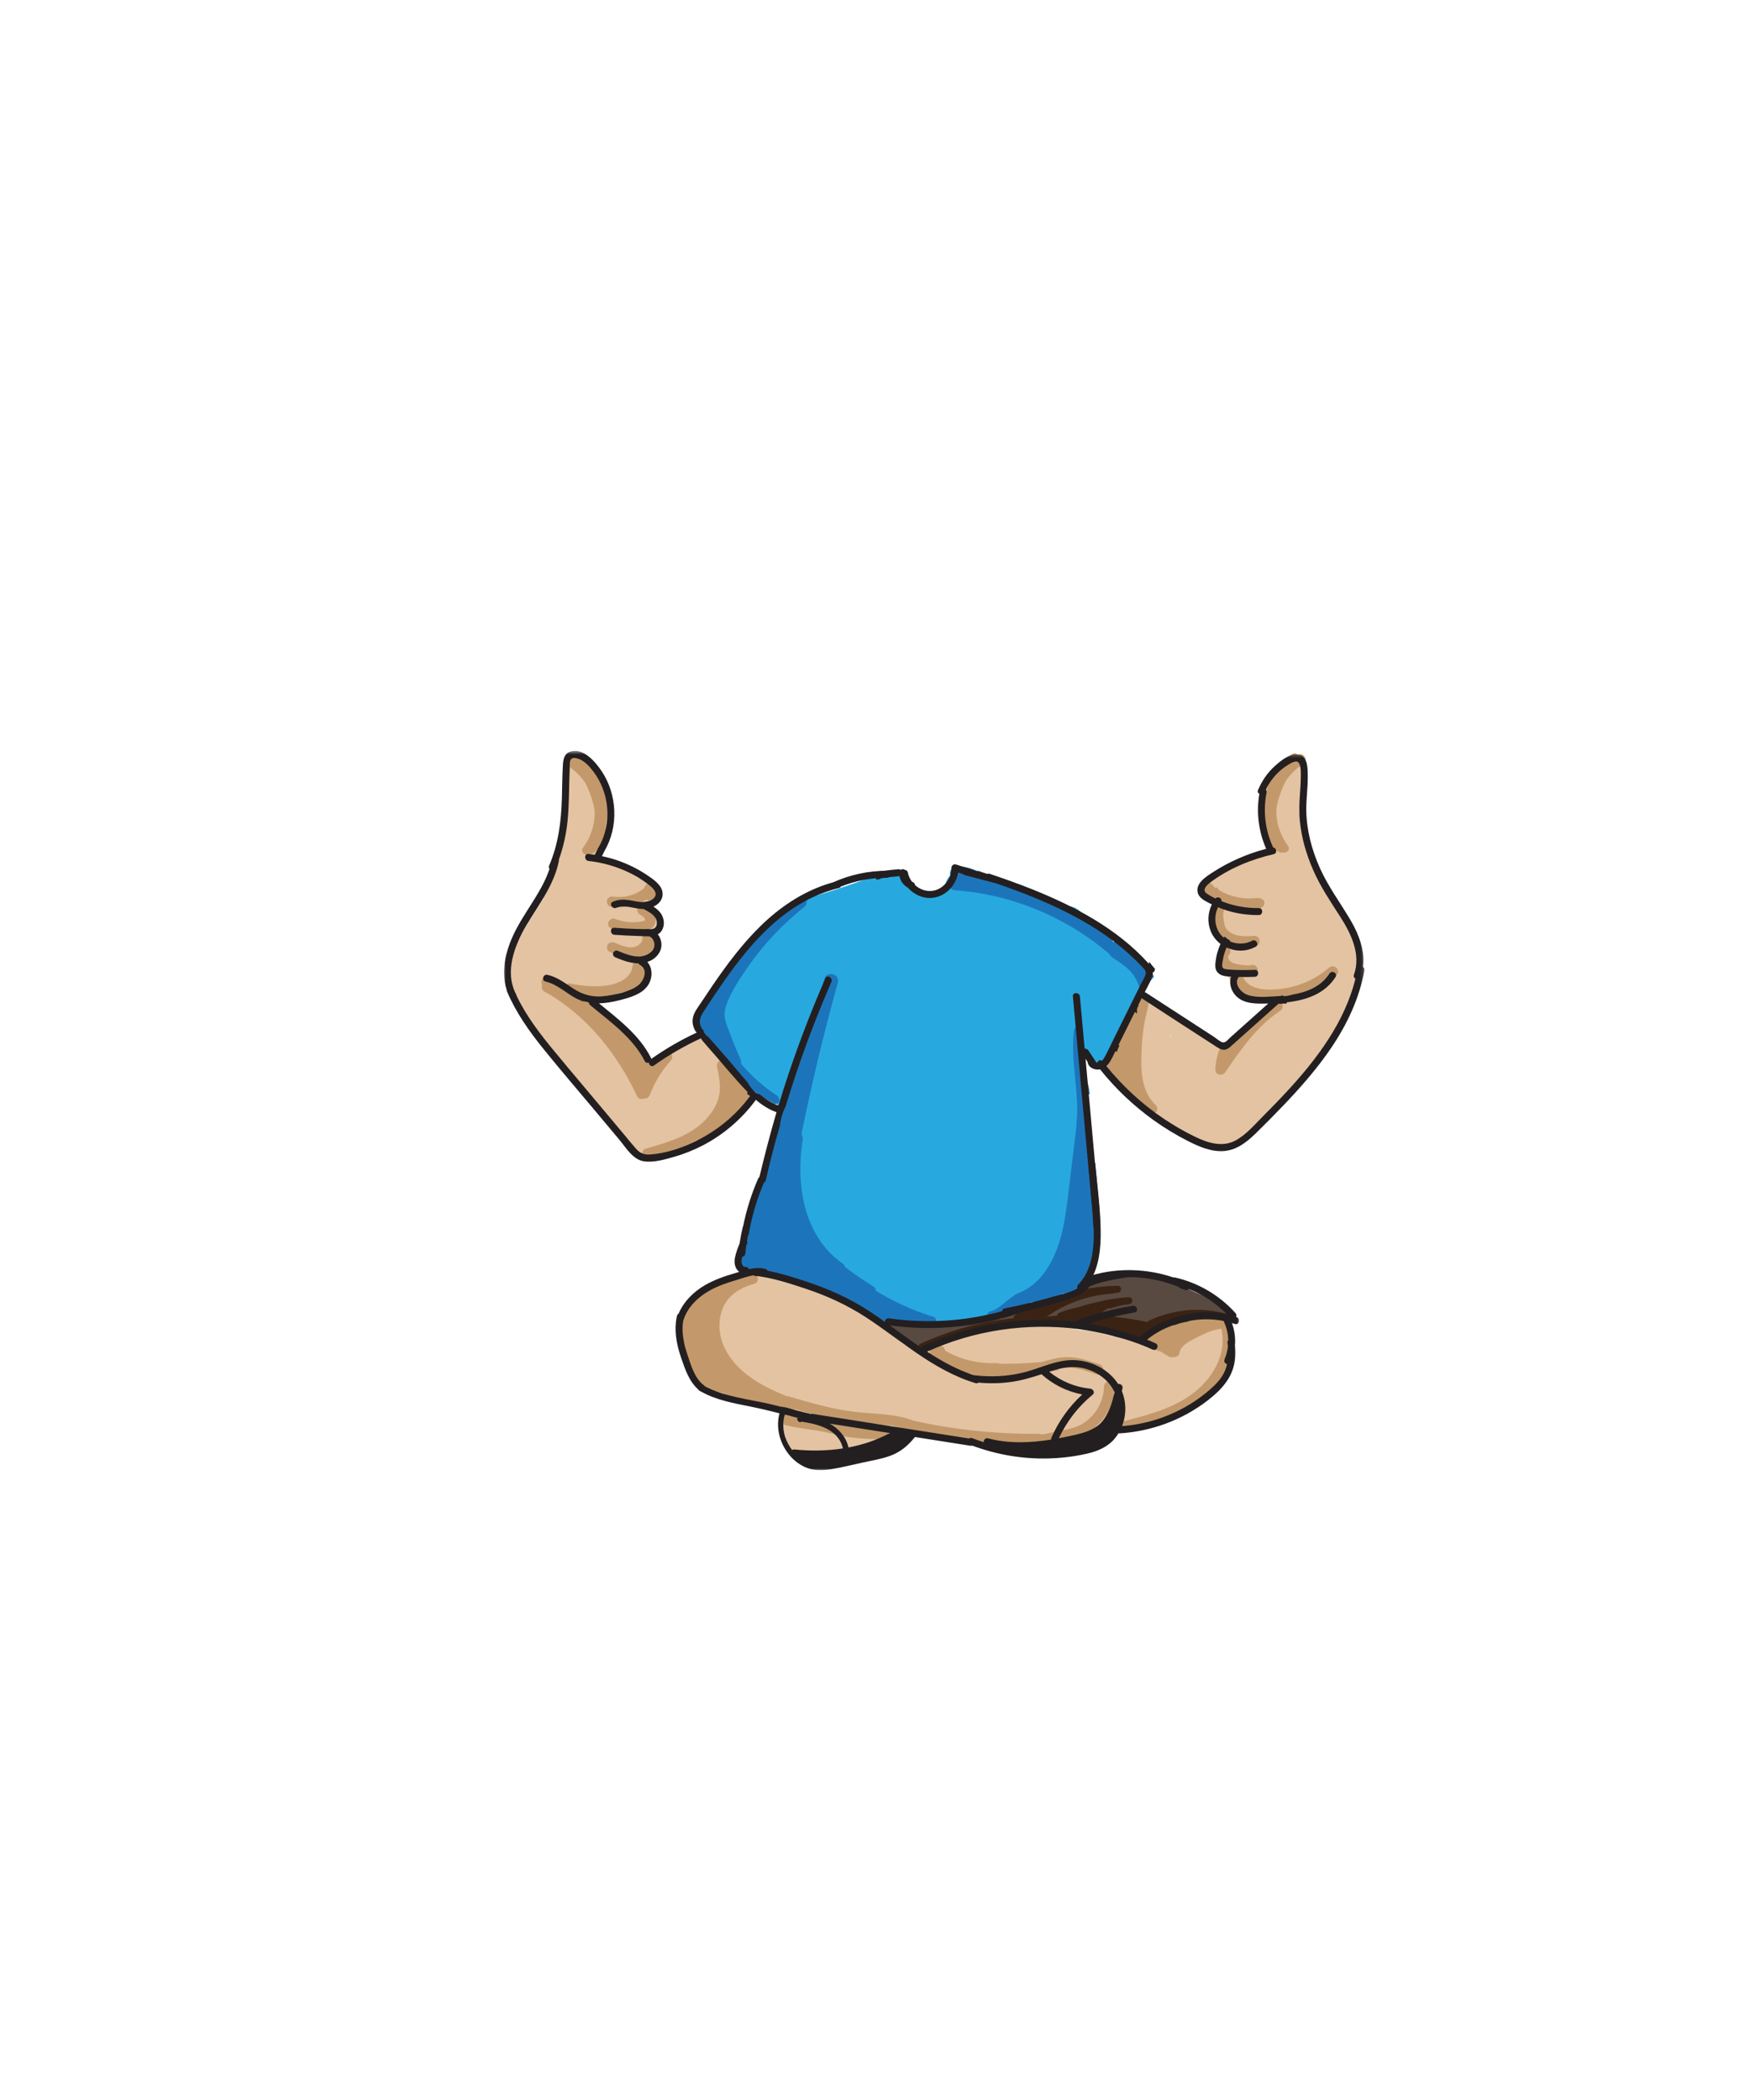 <?xml version="1.0" encoding="UTF-8"?>
<svg width="500px" height="600px" viewBox="0 0 500 600" version="1.1" xmlns="http://www.w3.org/2000/svg" xmlns:xlink="http://www.w3.org/1999/xlink">
    <title>sittingonthefloorthumbsup</title>
    <defs>
        <polygon id="path-1" points="0.913 0.447 115.849 0.447 115.849 137.013 0.913 137.013"></polygon>
        <polygon id="path-3" points="0 0.483 210.039 0.483 210.039 206 0 206"></polygon>
    </defs>
    <g id="sittingonthefloorthumbsup" stroke="none" stroke-width="1" fill="none" fill-rule="evenodd">
        <g id="body" transform="translate(144, 214)">
            <g id="fill" transform="translate(1.372, 1.261)">
                <path d="M180.524,66.404 C180.517,66.392 180.508,66.384 180.502,66.373 C179.169,63.957 177.8,61.568 176.342,59.224 C175.456,57.799 174.655,55.261 173.233,54.297 C172.592,53.861 172.215,53.299 172.033,52.701 C171.311,52.085 170.434,51.644 169.517,51.435 C167.379,49.481 165.334,47.427 163.374,45.292 C161.456,43.203 159.018,43.403 157.256,44.684 C154.313,42.094 150.822,40.111 146.83,38.885 C146.373,38.746 145.938,38.675 145.522,38.654 C144.753,38.225 143.985,37.795 143.215,37.365 C141.614,36.469 140.06,36.532 138.785,37.148 C136.51,35.75 134.067,34.574 131.43,33.635 C129.745,33.035 128.326,33.348 127.284,34.157 C125.409,35.004 124.502,36.978 124.564,38.918 C124.554,38.961 124.541,39.001 124.532,39.045 L124.517,39.048 L124.557,38.752 C124.54,38.855 124.513,38.953 124.491,39.053 C124.378,39.079 124.268,39.107 124.152,39.125 L124.397,39.092 C123.598,39.244 122.868,39.515 122.21,40.013 C121.919,39.967 121.627,39.92 121.336,39.873 C120.651,39.763 120.013,39.787 119.421,39.904 C118.5,39.583 117.493,39.584 116.551,39.844 C115.924,39.17 115.294,38.498 114.681,37.804 C114.318,37.393 113.94,37.052 113.552,36.769 C112.51,35.679 111.011,34.967 109.051,34.967 C108.779,34.967 108.524,34.994 108.269,35.021 C107.712,34.716 107.08,34.494 106.384,34.361 C98.232,37.273 90.106,40.307 81.639,42.175 C81.624,42.178 81.61,42.177 81.595,42.18 C81.38,42.291 81.168,42.406 80.955,42.521 C78.591,44.495 76.448,46.754 74.609,49.283 C74.13,49.548 73.671,49.861 73.248,50.233 C70.688,52.478 68.504,55.1 66.728,57.974 C65.371,58.691 64.284,59.908 63.548,61.476 C63.521,61.529 63.477,61.615 63.399,61.763 C63.25,62.049 63.109,62.338 62.952,62.619 C62.795,62.9 62.629,63.176 62.457,63.448 C62.424,63.5 62.324,63.654 62.221,63.814 C62.113,63.957 61.942,64.189 61.884,64.256 C61.672,64.498 61.455,64.734 61.23,64.965 C60.918,65.284 59.279,66.677 60.552,65.698 C59.45,66.547 58.545,67.364 57.967,68.537 C57.867,68.624 57.763,68.707 57.669,68.801 C57.001,69.47 56.524,70.222 56.221,71.015 C56.185,71.05 56.146,71.08 56.11,71.116 C53.844,73.383 53.349,78.109 56.11,80.308 C56.853,80.9 57.596,81.492 58.34,82.084 C58.607,82.985 59.095,83.877 59.863,84.711 C61.676,86.679 63.643,88.506 65.723,90.191 C66.042,92.201 67.184,94.054 69.153,94.949 C70.254,96.916 72.402,98.305 74.653,98.392 L77.592,101.162 C77.665,101.23 77.744,101.288 77.818,101.351 C77.762,102.142 77.696,102.93 77.632,103.719 C76.652,104.929 76.313,106.615 76.613,108.156 C76.268,109.414 75.96,110.68 75.683,111.952 C73.369,113.118 72.625,116.054 73.458,118.357 C72.532,120.026 71.888,121.862 71.527,123.839 C71.351,124.174 71.174,124.511 71.003,124.839 C69.941,126.853 69.923,129.396 70.984,131.365 C70.203,132.066 69.724,133.025 69.511,134.049 C68.399,134.829 67.773,136.074 67.584,137.394 C65.219,140.133 66.311,145.545 70.851,145.814 C71.465,147.458 72.892,148.753 75.126,148.83 C75.93,149.74 77.122,150.345 78.706,150.345 C78.888,150.345 79.057,150.324 79.23,150.307 C79.887,150.902 80.763,151.291 81.829,151.41 C82.593,152.112 83.642,152.56 84.966,152.588 C85.761,153.702 87.051,154.474 88.841,154.474 C89.543,154.474 90.158,154.344 90.706,154.133 C91.415,154.58 92.293,154.85 93.346,154.85 C93.808,154.85 94.228,154.787 94.623,154.691 C95.222,155.017 95.92,155.236 96.718,155.305 C100.782,155.66 104.85,155.944 108.92,156.196 C124.724,158.434 140.519,158.148 156.291,155.3 C157.115,155.152 157.776,154.852 158.305,154.457 C158.425,154.465 158.544,154.474 158.669,154.474 C161.062,154.474 162.552,153.086 163.166,151.347 C165.245,150.318 166.068,147.869 165.633,145.711 C168.825,138.018 167.014,127.657 165.643,119.1 C166.048,118.205 166.195,117.183 166.089,116.195 C166.212,114.812 165.847,113.379 164.973,112.319 C164.942,111.808 164.856,111.302 164.689,110.823 C164.696,107.935 164.857,105.047 165.147,102.171 C165.313,100.527 164.773,99.312 163.873,98.516 C163.857,96.056 163.934,93.601 164.16,91.158 C164.155,91.141 164.146,91.127 164.142,91.11 C163.999,90.394 163.848,89.679 163.579,88.999 C163.483,88.641 163.483,88.283 163.579,87.925 L163.675,87.697 C163.421,87.276 163.094,86.922 162.712,86.634 C162.69,86.076 162.669,85.515 162.646,84.957 C163.313,85.602 164.182,86.111 165.268,86.466 C165.443,86.445 165.618,86.441 165.793,86.48 C166.061,86.493 166.311,86.573 166.543,86.72 C166.778,86.847 166.966,87.02 167.109,87.24 C167.287,87.435 167.408,87.664 167.469,87.925 C167.519,88.05 167.547,88.179 167.589,88.304 C167.635,88.315 167.68,88.326 167.727,88.334 C167.949,88.375 168.179,88.404 168.429,88.404 C168.545,88.404 168.645,88.383 168.753,88.372 C169.17,88.021 169.615,87.692 170.12,87.416 C170.409,87.258 170.693,87.174 170.971,87.122 C171.216,86.67 171.457,86.215 171.702,85.76 C171.833,85.164 171.828,84.539 171.681,83.945 C173.814,81.011 175.434,77.498 177.198,74.399 C178.633,71.875 180.129,69.259 180.524,66.404" id="Fill-1" fill="#27A9E0"></path>
                <path d="M104.08,152.246 C101.325,150.558 98.66,148.729 96.1,146.759 C95.974,146.369 95.726,146.003 95.317,145.714 C84.222,137.875 81.954,123.1 83.954,110.537 C84.053,109.92 83.938,109.3 83.611,108.823 C86.557,94.264 90.024,79.811 94.014,65.501 C94.705,63.017 90.848,61.958 90.156,64.437 C88.932,68.83 87.782,73.242 86.664,77.662 C86.4,77.69 86.144,77.769 85.917,77.916 C85.783,78.02 85.647,78.124 85.513,78.228 C85.265,78.478 85.093,78.772 84.998,79.111 C84.865,79.986 84.732,80.86 84.6,81.735 C84.547,81.902 84.533,82.069 84.537,82.236 C84.403,82.419 84.29,82.62 84.236,82.86 C83.832,84.646 83.331,86.409 82.725,88.137 C82.427,88.985 82.105,89.825 81.759,90.654 C81.716,90.752 81.636,90.939 81.634,90.944 C81.529,91.183 81.422,91.423 81.313,91.66 C81.123,92.077 80.926,92.49 80.724,92.9 C80.584,93.186 80.511,93.503 80.494,93.82 C80.138,94.075 79.86,94.434 79.758,94.879 C79.21,97.272 78.663,99.665 78.115,102.058 C77.98,102.25 77.864,102.467 77.798,102.742 C76.699,107.297 75.6,111.852 74.501,116.407 C74.473,116.503 74.443,116.6 74.414,116.696 C73.862,118.193 73.393,119.719 73.038,121.284 C73.011,121.404 72.994,121.521 72.985,121.634 C72.566,122.915 72.147,124.196 71.728,125.478 C71.563,125.981 71.654,126.46 71.882,126.876 L67.817,137.528 C67.673,137.905 67.697,138.307 67.833,138.676 C66.411,138.833 65.383,140.526 66.603,141.996 C68.938,144.81 71.706,147.206 74.789,149.17 C75.339,149.519 75.875,149.557 76.337,149.398 C77.204,149.921 78.143,150.386 79.08,150.43 C80.265,151.04 81.474,151.61 82.721,152.114 C89.142,154.714 96.265,155.098 103.071,155.973 C105.154,156.24 105.624,153.192 104.08,152.246" id="Fill-3" fill="#1C75BB"></path>
                <path d="M167.639,126.938 C167.577,126.255 167.25,125.636 166.728,125.273 C166.759,122.278 166.632,119.301 166.432,116.429 C166.369,115.541 165.842,114.966 165.193,114.694 C165.549,111.766 165.906,108.839 166.261,105.912 C166.392,104.837 165.248,103.912 164.261,103.912 C163.072,103.912 162.393,104.834 162.261,105.912 C161.645,110.979 161.028,116.047 160.411,121.115 C159.833,125.863 159.379,130.653 158.403,135.34 C156.815,142.965 153.14,151.445 145.256,154.328 C142.859,155.205 143.895,159.072 146.32,158.185 C147.46,157.768 148.512,157.272 149.502,156.721 C149.925,157.062 150.508,157.213 151.204,157.007 C156.93,155.319 162.759,153.103 165.427,147.311 C166.75,144.44 167.274,141.342 167.598,138.22 C167.987,134.467 167.986,130.693 167.639,126.938" id="Fill-5" fill="#1C75BB"></path>
                <path d="M81.639,42.176 C81.625,42.179 81.613,42.176 81.598,42.18 C80.307,42.842 79.055,43.588 77.862,44.486 C77.632,44.658 77.405,44.771 77.18,44.859 C72.232,49.396 67.831,54.513 64.103,60.106 C63.562,60.918 63.017,61.754 62.478,62.601 C62.198,62.689 61.939,62.841 61.739,63.088 C59.793,65.488 58.053,68.033 56.56,70.729 C56.346,70.945 56.171,71.225 56.069,71.589 C56.053,71.647 56.043,71.706 56.027,71.764 C55.747,72.301 55.456,72.831 55.196,73.379 C55.134,73.51 55.086,73.648 55.048,73.787 C54.802,74.024 54.602,74.32 54.479,74.677 C53.707,76.907 54.684,79.354 56.513,80.686 C57.33,81.963 58.147,83.239 58.964,84.516 C59.258,84.975 59.664,85.252 60.1,85.379 C60.367,85.737 60.643,86.083 60.945,86.385 C61.006,86.447 61.081,86.487 61.149,86.537 C61.664,87.435 62.18,88.331 62.695,89.228 C63.233,90.164 64.504,90.488 65.431,89.946 C66.442,89.354 66.597,88.196 66.149,87.209 C65.092,84.884 64.119,82.524 63.233,80.129 C62.479,78.091 61.26,75.619 61.802,73.405 C61.847,73.221 61.861,73.048 61.861,72.881 C61.976,72.426 62.117,71.972 62.287,71.52 C63.676,67.821 66.038,64.311 68.27,61.073 C72.78,54.53 78.311,48.72 84.536,43.785 C85.231,43.235 85.251,42.161 84.85,41.405 C83.784,41.676 82.715,41.938 81.639,42.176" id="Fill-7" fill="#1C75BB"></path>
                <path d="M176.342,59.224 C175.455,57.798 174.655,55.261 173.234,54.296 C172.52,53.811 172.133,53.17 171.981,52.496 C163.659,45.832 154.003,40.841 143.743,37.931 C143.738,37.922 143.736,37.912 143.731,37.905 C143.429,37.437 143.044,37.199 142.535,36.986 C139.867,35.869 137.198,34.752 134.53,33.635 C134.316,33.545 134.039,33.538 133.768,33.578 C131.987,32.732 130.04,32.257 128.063,32.269 C127.017,32.275 126.014,33.185 126.063,34.269 C126.08,34.67 126.207,35.051 126.417,35.37 C125.056,36.235 125.432,38.964 127.536,39.112 C141.779,40.109 155.588,45.306 167.092,53.739 C170.333,56.116 173.355,58.786 176.165,61.657 C176.765,62.27 177.476,62.359 178.094,62.146 C177.52,61.166 176.943,60.19 176.342,59.224" id="Fill-9" fill="#1C75BB"></path>
                <path d="M175.757,55.276 C172.934,53.73 170.407,58.046 173.234,59.593 C175.356,60.755 176.827,62.63 177.89,64.74 C177.785,64.755 177.683,64.764 177.574,64.795 C176.473,65.097 175.45,66.44 175.769,67.64 C175.419,67.591 175.057,67.587 174.664,67.687 C173.623,67.955 172.84,68.785 172.532,69.797 C172.27,70.66 172.435,71.414 172.553,72.279 C172.942,75.121 172.717,78.016 171.957,80.793 C171.245,80.916 170.566,81.307 170.143,81.951 C169.633,82.724 169.223,83.566 168.921,84.445 C168.395,83.701 167.551,83.267 166.565,83.399 C165.426,83.552 164.289,84.613 164.397,85.855 L164.474,86.745 C164.486,86.738 164.494,86.727 164.506,86.72 C164.666,86.652 164.827,86.585 164.987,86.517 C165.256,86.433 165.524,86.421 165.792,86.48 C166.061,86.493 166.311,86.573 166.542,86.72 C166.778,86.847 166.966,87.02 167.109,87.24 C167.286,87.435 167.407,87.664 167.469,87.925 C167.563,88.162 167.628,88.406 167.697,88.649 C167.903,88.664 168.108,88.693 168.305,88.75 C168.832,88.243 169.434,87.791 170.119,87.416 C170.409,87.257 170.694,87.172 170.973,87.119 C171.471,86.196 171.978,85.277 172.455,84.34 C172.817,83.631 173.514,83.201 174.273,83.052 C175.134,81.24 176.008,79.435 176.845,77.609 C178.801,73.338 180.475,68.723 183.348,64.982 C181.929,61.03 179.824,57.504 175.757,55.276" id="Fill-11" fill="#27A9E0"></path>
                <path d="M165.737,95.744 C165.525,94.754 165.28,93.771 164.999,92.796 L165.043,93.303 C164.549,93.886 164.315,94.65 164.549,95.497 C164.731,96.162 165.271,96.768 165.93,97.098 C165.836,96.647 165.769,96.195 165.737,95.744" id="Fill-13" fill="#27A9E0"></path>
                <path d="M172.535,58.377 C174.498,59.654 176.515,60.942 178.033,62.76 C179.511,64.53 180.172,66.779 180.829,68.951 C181.812,67.109 182.936,65.361 184.321,63.806 C183.628,62.163 182.761,60.615 181.568,59.225 C179.762,57.117 177.365,55.562 175.058,54.06 C172.353,52.299 169.845,56.626 172.535,58.377" id="Fill-15" fill="#1C75BB"></path>
                <path d="M164.811,92.134 C164.694,92.036 164.587,91.928 164.503,91.797 C164.325,91.602 164.205,91.373 164.142,91.111 C163.999,90.395 163.848,89.68 163.579,88.999 C163.483,88.642 163.483,88.283 163.579,87.926 C163.647,87.766 163.714,87.606 163.782,87.445 C163.961,87.141 164.203,86.901 164.506,86.721 C164.666,86.653 164.828,86.585 164.988,86.518 C165.166,86.461 165.345,86.449 165.524,86.457 C165.461,86.261 165.4,86.065 165.34,85.869 C164.967,84.642 163.037,85.165 163.412,86.402 C163.428,86.456 163.448,86.512 163.464,86.567 C163.41,86.557 163.357,86.547 163.301,86.547 C163.172,84.033 163.18,81.518 163.508,78.998 C163.673,77.725 161.672,77.738 161.508,78.998 C160.339,87.979 163.17,96.905 162.172,105.891 C162.031,107.168 164.032,107.158 164.172,105.891 C164.624,101.832 164.292,97.785 163.902,93.739 C163.927,93.806 163.953,93.873 163.978,93.94 C164.05,94.127 164.164,94.26 164.29,94.367 C164.32,94.464 164.348,94.561 164.377,94.657 C164.388,94.691 164.411,94.709 164.423,94.74 C164.157,95.176 164.153,95.733 164.401,96.186 C164.429,96.238 164.474,96.276 164.508,96.322 C164.783,97.01 165.363,97.331 166.016,97.416 C165.881,96.86 165.777,96.302 165.737,95.744 C165.477,94.53 165.186,93.323 164.811,92.134" id="Fill-17" fill="#1C75BB"></path>
                <path d="M75.798,97.216 C71.972,94.578 68.543,91.403 65.618,87.789 C65.278,87.369 64.557,87.436 64.204,87.789 C64.163,87.83 64.148,87.878 64.116,87.921 C61.805,84.808 59.113,82.004 56.712,78.961 C56.377,78.537 55.648,78.612 55.298,78.961 C54.879,79.381 54.962,79.95 55.298,80.376 C55.91,81.152 56.546,81.908 57.188,82.66 C56.665,82.944 56.342,83.692 56.863,84.275 C59.527,87.257 62.54,89.904 65.797,92.221 C65.776,92.469 65.859,92.73 66.101,92.955 C67.597,94.354 69.11,95.744 70.797,96.913 C71.606,97.473 72.456,97.975 73.355,98.376 C73.814,98.581 74.28,98.759 74.752,98.93 C74.756,98.931 74.759,98.933 74.763,98.935 C74.924,99.046 75.08,99.165 75.243,99.275 C75.287,99.304 75.331,99.323 75.374,99.345 C75.506,99.764 75.815,100.094 76.307,100.094 C76.795,100.094 77.375,99.633 77.307,99.094 C77.184,98.121 76.59,97.587 75.798,97.216" id="Fill-19" fill="#1C75BB"></path>
                <path d="M144.932,155.914 C142.462,155.568 140.087,155.832 137.635,156.187 C137.474,156.211 137.313,156.233 137.152,156.257 C136.906,156.171 136.625,156.144 136.312,156.216 C134.312,156.676 132.303,156.687 130.299,156.246 C129.749,156.124 129.296,156.283 128.972,156.575 C124.377,156.45 119.782,156.482 115.189,156.665 C115.019,156.483 114.796,156.339 114.498,156.268 C113.729,156.089 112.96,155.909 112.191,155.729 C112.015,155.427 111.74,155.176 111.345,155.063 C110.164,154.727 109.03,154.707 107.825,154.894 C107.355,154.967 107.063,155.26 106.902,155.622 C105.148,155.709 103.391,155.527 101.693,155.079 C100.876,154.363 100.103,153.595 99.397,152.748 C98.452,151.615 97.001,152.592 96.913,153.771 C95.959,154.266 95.546,155.746 96.765,156.375 C97.85,156.935 98.977,157.387 100.13,157.742 C101.811,159.157 103.707,160.31 105.742,161.034 C105.817,161.235 105.922,161.419 106.076,161.573 L106.379,161.809 C106.569,161.918 106.773,161.972 106.987,161.993 C107.209,162.155 107.49,162.259 107.836,162.264 C107.939,162.266 108.042,162.262 108.144,162.264 C108.168,162.271 108.19,162.285 108.214,162.293 C108.348,162.335 108.485,162.348 108.623,162.366 C108.762,162.385 108.897,162.408 109.037,162.399 C109.241,162.386 109.45,162.363 109.647,162.31 C109.693,162.299 109.732,162.277 109.775,162.262 C112.154,162.27 114.531,162.212 116.907,162.119 C117.142,162.49 117.531,162.768 118.085,162.805 C127.2,163.4 136.388,162.036 144.932,158.807 C146.136,158.352 146.562,156.142 144.932,155.914" id="Fill-21" fill="#27A9E0"></path>
                <path d="M111.715,33.993 C109.784,33.993 109.781,36.993 111.715,36.993 C113.645,36.993 113.649,33.993 111.715,33.993" id="Fill-23" fill="#27A9E0"></path>
                <path d="M71.065,145.305 C71.042,145.304 71.019,145.301 70.996,145.299 C70.984,145.296 70.986,145.296 70.956,145.291 C70.883,145.272 70.809,145.259 70.736,145.239 C70.668,145.219 70.602,145.196 70.535,145.172 C70.503,145.159 70.44,145.136 70.413,145.123 C70.253,145.044 70.108,144.948 69.959,144.852 C69.953,144.847 69.956,144.849 69.95,144.845 C69.921,144.822 69.893,144.797 69.865,144.773 C69.798,144.714 69.734,144.653 69.672,144.59 C69.61,144.526 69.554,144.458 69.494,144.393 C69.482,144.379 69.484,144.384 69.478,144.377 C69.471,144.366 69.468,144.36 69.444,144.324 C69.344,144.178 69.255,144.026 69.179,143.867 C69.164,143.835 69.162,143.834 69.155,143.822 C69.153,143.812 69.156,143.816 69.149,143.792 C69.124,143.708 69.094,143.626 69.071,143.54 C69.05,143.461 69.035,143.381 69.018,143.3 C69.014,143.258 69.011,143.215 69.009,143.173 C68.997,142.959 68.909,142.758 68.785,142.585 C68.82,142.517 68.853,142.448 68.89,142.38 C69.074,142.048 69.279,141.73 69.487,141.413 C69.775,140.975 69.588,140.288 69.128,140.045 C68.628,139.781 68.067,139.936 67.76,140.404 C66.806,141.855 65.895,143.659 66.575,145.417 C66.918,146.305 67.513,147.005 68.416,147.349 C69.355,147.705 70.389,147.5 71.331,147.27 C71.815,147.152 72.111,146.648 72.047,146.172 C71.978,145.658 71.567,145.346 71.065,145.305" id="Fill-25" fill="#1C75BB"></path>
                <path d="M121.395,160.99 C116.542,159.51 111.879,157.514 107.462,155.051 C107.431,155.026 107.397,155.005 107.367,154.98 C107.243,154.884 107.105,154.816 106.963,154.768 C105.575,153.979 104.209,153.148 102.874,152.266 C102,151.691 101.177,152.718 101.465,153.504 C100.992,153.169 100.518,152.834 100.045,152.499 C100.033,152.476 100.035,152.448 100.02,152.427 C99.883,152.225 99.729,152.024 99.543,151.864 C99.355,151.702 99.152,151.546 98.927,151.436 C98.707,151.329 98.473,151.229 98.231,151.18 C97.985,151.131 97.725,151.096 97.472,151.114 C97.205,151.133 96.959,151.213 96.765,151.407 C96.592,151.58 96.461,151.865 96.472,152.114 C96.48,152.284 96.536,152.449 96.618,152.599 C96.486,152.735 96.38,152.903 96.335,153.092 C95.467,152.951 94.82,154.062 95.402,154.704 C95.321,155.08 95.431,155.507 95.827,155.787 C97.168,156.739 98.616,157.501 100.137,158.112 C101.642,159.049 103.2,159.888 104.788,160.671 C104.827,160.924 104.967,161.165 105.25,161.336 C106.105,161.853 107.033,162.238 107.999,162.486 C108.253,162.615 108.542,162.688 108.88,162.668 C108.97,162.662 109.047,162.631 109.126,162.604 C109.452,162.704 109.799,162.567 110.038,162.326 C113.811,162.914 117.64,163.446 121.395,162.919 C122.434,162.772 122.252,161.252 121.395,160.99" id="Fill-27" fill="#1C75BB"></path>
                <path d="M165.747,142.661 C165.164,142.661 164.798,143.121 164.747,143.661 C164.56,145.661 163.9,147.715 162.986,149.501 C162.281,150.881 160.935,152.577 159.162,152.27 C158.631,152.179 158.085,152.412 157.933,152.969 C157.8,153.45 158.096,154.106 158.631,154.199 C161.153,154.636 163.273,153.048 164.48,150.942 C165.732,148.758 166.513,146.161 166.747,143.661 C166.798,143.123 166.251,142.661 165.747,142.661" id="Fill-29" fill="#1C75BB"></path>
                <path d="M152.021,153.422 C150.637,153.929 149.274,154.485 147.922,155.069 C147.918,155.009 147.911,154.949 147.896,154.893 C147.743,154.314 147.198,154.123 146.666,154.194 C143.17,154.665 141.249,158.078 138.132,159.248 C137.889,159.323 137.649,159.403 137.405,159.477 C136.172,159.845 136.683,161.708 137.937,161.405 C138.218,161.337 138.489,161.247 138.754,161.148 C141.79,160.207 144.769,159.109 147.691,157.859 C148.034,157.711 148.177,157.432 148.187,157.135 C149.625,156.498 151.075,155.892 152.552,155.351 C153.751,154.911 153.233,152.978 152.021,153.422" id="Fill-31" fill="#1C75BB"></path>
                <path d="M76.748,98.303 C72.601,96.168 68.853,93.371 65.633,89.998 C64.743,89.066 63.33,90.481 64.219,91.412 C67.547,94.899 71.453,97.824 75.739,100.03 C76.881,100.617 77.894,98.893 76.748,98.303" id="Fill-33" fill="#1C75BB"></path>
                <path d="M204.877,159.628 C204.936,159.283 204.809,158.921 204.387,158.7 C204.223,158.622 204.061,158.537 203.898,158.455 C203.842,158.232 203.706,158.023 203.445,157.874 C202.917,157.573 202.383,157.282 201.852,156.988 C201.554,156.686 201.187,156.44 200.809,156.225 C199.974,155.746 199.12,155.302 198.252,154.887 C197.571,154.561 196.875,154.268 196.177,153.981 C195.871,153.828 195.564,153.683 195.253,153.547 C194.265,153.059 193.276,152.571 192.277,152.105 C192.24,152.083 192.207,152.06 192.164,152.041 C192.123,152.024 192.081,152.01 192.04,151.993 C191.675,151.823 191.313,151.647 190.946,151.48 C190.722,151.377 190.479,151.349 190.252,151.385 C189.727,151.241 189.199,151.12 188.669,151.025 C185.397,149.672 182.001,148.578 178.435,148.603 C176.02,148.62 173.651,149.19 171.344,149.853 C169.04,150.514 166.736,151.188 164.564,152.211 C163.898,152.524 163.957,153.215 164.337,153.653 C163.473,153.902 162.608,154.149 161.745,154.4 C156.412,155.951 151.107,157.597 145.83,159.327 C145.401,159.468 145.198,159.801 145.155,160.152 C144.159,160.344 143.157,160.502 142.15,160.614 C141.715,160.663 141.342,160.915 141.211,161.316 C135.577,161.966 129.979,163.161 124.333,163.732 C124.171,163.287 123.728,162.942 123.156,163.093 C119.101,164.159 114.856,164.097 110.832,162.924 C110.581,162.851 110.368,162.89 110.184,162.973 C110.09,162.945 109.995,162.925 109.901,162.897 C108.909,162.601 108.274,163.858 108.928,164.567 C110.144,165.886 111.967,166.005 113.407,166.947 C114.859,167.897 115.941,169.283 117.692,169.726 C118.104,169.829 118.452,169.69 118.681,169.423 C122.129,167.575 125.815,166.249 129.648,165.459 C129.991,165.388 130.191,165.189 130.29,164.947 C137.497,163.836 144.677,162.374 151.994,163.038 C152.685,163.101 152.987,162.551 152.934,162.011 C155.494,162.424 158.088,162.466 160.668,162.181 L161.508,162.313 C161.807,162.525 162.121,162.568 162.52,162.48 C162.583,162.465 162.643,162.439 162.701,162.409 C162.879,162.691 163.194,162.866 163.55,162.911 C165.569,163.161 167.59,163.412 169.609,163.663 C173.042,164.787 176.481,165.892 179.933,166.958 C180.481,167.128 180.876,166.837 181.048,166.434 C188.023,162.571 196.065,158.409 204.134,161.425 C205.255,161.844 205.766,160.222 204.877,159.628" id="Fill-35" fill="#594A41"></path>
                <path d="M205.245,160.153 C197.802,158.063 189.83,158.778 182.854,162.089 C182.663,162.179 182.55,162.307 182.467,162.446 C177.839,161.482 173.152,160.874 168.447,160.608 C169.313,159.754 170.279,159.045 171.361,158.474 C171.556,158.591 171.797,158.633 172.087,158.529 C173.738,157.937 175.44,157.54 177.188,157.382 C178.45,157.27 178.491,155.328 177.188,155.382 C174.215,155.507 171.276,155.958 168.419,156.709 C166.529,157.087 164.667,157.577 162.834,158.184 C160.95,158.576 159.099,159.101 157.295,159.809 C156.885,159.97 156.687,160.309 156.641,160.662 C155.676,160.721 154.71,160.794 153.745,160.887 C159.294,157.021 165.807,154.715 172.58,154.356 C172.811,154.343 172.987,154.255 173.135,154.139 C173.406,154.13 173.676,154.104 173.946,154.098 C175.232,154.073 175.236,152.073 173.946,152.098 C166.283,152.252 158.741,153.95 151.753,157.023 C149.037,157.438 146.496,158.726 144.517,160.627 C144.282,160.852 144.207,161.112 144.225,161.36 C135.041,162.34 126.062,164.785 117.636,168.639 C116.467,169.174 117.482,170.898 118.645,170.366 C128.391,165.909 138.947,163.412 149.647,162.955 C149.803,163.156 150.047,163.283 150.399,163.236 C154.141,162.738 157.903,162.479 161.666,162.43 C161.71,162.483 161.743,162.538 161.805,162.587 C162.526,163.153 163.286,163.344 164.096,163.417 C164.254,163.575 164.466,163.693 164.748,163.714 C167.488,163.911 170.194,164.368 172.845,165.094 C174.123,165.445 175.385,165.855 176.624,166.324 C177.838,166.782 178.984,167.268 180.294,167.358 C180.779,167.391 181.111,167.053 181.227,166.648 C181.397,166.654 181.576,166.629 181.766,166.522 C182.036,166.369 182.272,166.317 182.58,166.322 C183.118,166.329 183.418,165.981 183.506,165.575 C183.812,165.398 184.116,165.218 184.426,165.048 C184.587,164.992 184.749,164.944 184.909,164.887 C185.12,164.813 185.263,164.687 185.375,164.546 C186.617,163.891 187.885,163.287 189.179,162.74 C190.157,162.628 191.126,162.457 192.072,162.168 C192.562,162.017 192.764,161.619 192.761,161.218 C196.739,160.705 200.814,160.987 204.713,162.081 C205.954,162.429 206.484,160.501 205.245,160.153" id="Fill-37" fill="#3B2314"></path>
                <path d="M175.574,185.145 C175.559,185.182 175.545,185.217 175.536,185.249 C175.55,185.217 175.561,185.184 175.576,185.152 C175.575,185.15 175.574,185.147 175.574,185.145" id="Fill-39" fill="#E4C3A2"></path>
                <path d="M205.968,164.625 C205.507,162.901 204.127,161.466 201.808,161.473 C198.502,161.483 195.044,161.532 191.857,162.526 C191.336,162.688 190.828,162.879 190.325,163.08 C189.688,163.134 189.037,163.303 188.395,163.593 C187.086,164.184 185.925,165.005 184.885,165.964 C184.455,166.235 184.027,166.51 183.602,166.787 C183.458,166.881 183.323,166.98 183.196,167.082 C182.405,167.61 181.633,168.169 180.905,168.788 C177.978,167.923 175.031,167.122 172.054,166.405 C168.998,165.67 166.029,164.722 163.072,164.773 C156.739,163.349 150.204,163.443 143.69,164.194 C137.416,164.918 130.15,165.309 124.507,168.531 C123.358,168.908 122.281,169.423 121.315,170.114 C120.496,170.495 119.715,170.922 119.005,171.428 C117.031,170.538 115.029,169.714 112.996,168.969 C111.229,167.489 109.481,165.978 107.572,164.699 C103.061,161.679 98.442,158.808 93.877,155.87 C92.942,155.269 92.02,155.069 91.175,155.16 C85.525,151.995 79.242,150.4 72.411,149.582 C65.872,148.799 58.554,150.118 54.767,155.303 C54.247,155.483 53.734,155.763 53.246,156.171 C48.52,160.127 48.449,166.556 50.628,171.864 C50.957,172.665 51.322,173.517 51.723,174.367 C51.724,175.038 51.877,175.743 52.236,176.462 C54.401,180.802 59.601,182.512 64.077,183.389 C65.229,183.614 66.444,183.867 67.686,184.117 C69.839,184.8 72.03,185.309 74.243,185.728 C74.556,185.897 74.903,186.041 75.291,186.147 C86.374,189.183 97.975,190.38 109.322,192.042 C115.956,194.505 123.811,195.604 131.339,195.598 C131.828,195.967 132.443,196.243 133.223,196.366 C138.807,197.247 143.876,197.525 149.491,196.876 C149.646,196.858 149.8,196.844 149.955,196.828 C151.419,196.834 152.886,196.785 154.357,196.666 C154.712,196.637 155.042,196.57 155.354,196.48 C158.287,196.303 161.197,195.981 163.893,194.73 C165.184,194.132 166.418,193.31 167.5,192.331 C168.13,191.951 168.746,191.531 169.335,191.025 C172.559,188.253 173.981,183.663 171.846,179.816 C171.229,178.704 170.367,178.074 169.436,177.792 C169.963,177.844 170.489,177.908 171.016,177.979 C171.614,179.38 172.832,180.513 174.319,180.798 C174.55,181.576 174.782,182.354 175.012,183.133 C175.189,183.733 175.298,184.396 175.524,184.976 C175.549,185.04 175.56,185.091 175.573,185.146 C175.598,185.081 175.622,185.017 175.664,184.937 C175.628,185.007 175.609,185.081 175.575,185.152 C175.698,185.649 175.401,185.702 175.535,185.25 C174.885,186.737 175.009,188.435 175.863,189.732 C175.63,190.105 175.498,190.547 175.506,191.058 C175.518,191.789 176.189,192.665 177.006,192.558 C181.272,191.998 185.376,190.67 189.116,188.658 C189.312,188.586 189.507,188.513 189.697,188.437 C191.502,187.714 193.115,186.789 194.62,185.632 C197.778,184.457 200.602,181.943 202.486,179.09 C203.404,178.358 204.109,177.372 204.505,176.231 C204.547,176.109 204.558,175.979 204.555,175.847 C205.883,173.225 206.425,170.397 206.828,167.302 C206.956,166.313 206.591,165.383 205.968,164.625" id="Fill-41" fill="#E4C3A2"></path>
                <path d="M107.736,191.524 C107.632,191.512 107.527,191.503 107.423,191.492 C107.473,191.457 107.528,191.428 107.578,191.392 C107.903,191.159 108.157,190.895 108.267,190.496 C108.366,190.137 108.321,189.659 108.116,189.34 C107.91,189.02 107.602,188.738 107.22,188.651 C106.847,188.566 106.387,188.57 106.064,188.802 C104.999,189.568 103.855,190.216 102.652,190.738 C102.649,190.739 102.647,190.741 102.645,190.742 C102.797,189.886 102.342,188.975 101.254,189.114 C100.968,189.15 100.683,189.164 100.398,189.191 C100.159,188.713 99.707,188.341 99.101,188.341 C97.853,188.341 96.735,188.628 95.611,189.158 C95.177,189.362 94.968,189.683 94.897,190.032 C94.749,190.09 94.61,190.154 94.501,190.243 C90.227,189.883 85.949,189.581 81.668,189.327 C81.691,188.664 81.216,187.972 80.566,187.824 C79.741,187.636 78.983,188.073 78.721,188.872 C78.045,190.933 78.221,193.251 79.08,195.259 C78.986,195.524 78.97,195.811 79.077,196.094 C79.127,196.227 79.187,196.354 79.246,196.481 C79.188,196.799 79.221,197.143 79.4,197.473 C80.835,200.129 83.738,200.057 86.239,199.268 C89.122,199.608 92.006,199.606 94.989,199.007 C97.394,198.526 99.735,197.784 102.065,197.028 C104.283,196.308 106.514,195.582 108.493,194.319 C109.824,193.469 109.177,191.682 107.736,191.524" id="Fill-43" fill="#E4C3A2"></path>
                <path d="M170.056,180.89 C169.993,184.998 167.785,188.974 164.355,191.242 C162.407,192.53 160.249,193.028 157.988,193.479 C156.071,193.861 154.153,194.243 152.236,194.624 C152.019,194.482 151.75,194.393 151.421,194.395 C139.404,194.498 127.425,193.251 115.69,190.665 C115.685,190.663 115.681,190.66 115.676,190.658 C110.085,188.493 104.021,188.801 98.167,188.038 C91.975,187.232 85.951,185.458 79.97,183.721 C79.773,183.663 79.592,183.652 79.421,183.664 C72.292,180.766 64.981,176.911 61.579,169.669 C59.982,166.27 59.686,162.238 61.057,158.711 C62.584,154.783 66.183,152.606 70.098,151.557 C71.96,151.057 71.17,148.162 69.3,148.664 C67.491,149.149 65.729,149.846 64.135,150.803 C63.891,150.619 63.599,150.515 63.292,150.555 C60.799,150.886 58.307,151.425 56.109,152.704 C53.945,153.963 52.476,155.847 51.601,158.144 C51.405,158.214 51.226,158.327 51.087,158.494 C48.981,161.043 48.776,164.453 49.8,167.513 C49.948,167.957 50.119,168.392 50.303,168.822 C50.373,169.269 50.464,169.711 50.576,170.146 C50.693,172.921 51.513,175.619 53.019,177.96 C53.2,178.242 53.424,178.432 53.665,178.547 C53.796,178.906 54.038,179.203 54.341,179.396 C54.344,179.854 54.565,180.307 55.075,180.595 C56.159,181.208 57.291,181.712 58.458,182.108 C58.483,182.119 58.503,182.134 58.528,182.145 C58.677,182.211 58.82,182.238 58.962,182.264 C59.7,182.492 60.45,182.676 61.21,182.816 C61.263,182.862 61.306,182.914 61.363,182.954 C63.522,184.463 66.14,184.876 68.711,185.126 C71.737,186.26 74.918,186.911 78.17,187.033 C78.498,187.045 78.804,186.926 79.055,186.733 C79.589,186.946 80.122,187.16 80.656,187.367 C81.067,187.526 81.421,187.493 81.707,187.346 C86.85,188.821 92.026,190.201 97.335,190.928 C102.827,191.681 108.53,191.423 113.832,193.176 C113.992,193.306 114.192,193.409 114.443,193.464 C114.61,193.501 114.777,193.532 114.944,193.569 C115.073,193.613 115.196,193.637 115.314,193.646 C126.161,196.007 137.231,197.259 148.329,197.378 C148.634,197.904 149.21,198.279 149.966,198.128 C153.168,197.491 156.374,196.867 159.575,196.213 C162.134,195.691 164.532,194.869 166.637,193.286 C170.529,190.361 172.981,185.778 173.056,180.89 C173.085,178.959 170.085,178.958 170.056,180.89" id="Fill-45" fill="#C3996B"></path>
                <path d="M168.819,174.565 C166.08,173.608 163.299,172.691 160.382,172.503 C157.553,172.322 154.923,173.169 152.23,173.884 C148.27,174.305 144.28,174.396 140.296,174.407 C140.078,174.269 139.807,174.187 139.475,174.201 C136.777,174.311 134.103,174.059 131.485,173.393 C130.194,173.064 128.92,172.652 127.688,172.141 C127.097,171.896 126.518,171.623 125.948,171.333 C125.674,171.194 125.397,171.055 125.131,170.901 C124.98,170.819 124.835,170.729 124.694,170.63 C124.681,170.614 124.675,170.608 124.665,170.596 C124.566,169.801 123.988,169.325 123.195,169.23 C122.643,169.165 122.131,169.259 121.638,169.462 C120.423,169.433 119.595,171.389 120.885,172.327 C123.154,173.974 125.467,175.599 128.158,176.483 C129.533,176.934 130.961,177.16 132.402,177.276 C132.508,177.555 132.726,177.805 133.098,177.973 C135.72,179.159 138.485,179.038 141.294,178.801 C144.363,178.543 147.422,178.083 150.429,177.414 C151.18,177.247 151.933,177.038 152.689,176.82 C153.915,176.688 155.139,176.538 156.361,176.342 C156.868,176.262 157.176,175.996 157.33,175.657 C157.889,175.567 158.45,175.498 159.013,175.479 C162.125,175.378 165.126,176.447 168.021,177.459 C169.847,178.096 170.632,175.199 168.819,174.565" id="Fill-47" fill="#C3996B"></path>
                <path d="M206.593,164.129 C206.523,163.782 206.367,163.527 206.164,163.352 C206.214,163.204 206.248,163.054 206.25,162.905 C206.259,162.067 205.617,161.547 204.864,161.426 C204.671,161.332 204.459,161.278 204.236,161.292 C204.1,161.3 203.966,161.317 203.831,161.329 C196.805,160.795 189.683,162.564 183.705,166.302 C183.226,166.34 182.763,166.575 182.531,167.012 C182.492,167.086 182.486,167.168 182.458,167.246 C182.209,167.706 182.197,168.308 182.459,168.755 C182.64,169.064 182.907,169.252 183.205,169.356 C183.235,169.436 183.268,169.514 183.315,169.586 C183.531,169.921 183.826,170.155 184.211,170.275 C184.853,170.475 185.494,170.675 186.136,170.874 L188.597,172.328 C188.95,172.536 189.391,172.571 189.786,172.458 C190.489,172.631 191.484,172.2 191.599,171.405 C191.926,169.133 194.362,168.025 196.211,167.063 C198.56,165.839 201.03,164.644 203.691,164.354 C203.662,164.531 203.658,164.721 203.7,164.927 C205.038,171.566 201.258,178.16 196.233,182.252 C190.463,186.949 182.984,188.943 175.911,190.73 C174.04,191.201 174.833,194.096 176.709,193.622 C184.547,191.643 192.723,189.309 198.942,183.876 C204.506,179.015 208.092,171.57 206.593,164.129" id="Fill-49" fill="#C3996B"></path>
                <path d="M107.089,192.942 C102.286,192.925 97.711,192.681 93.056,191.421 C88.548,190.203 83.855,190.103 79.351,188.914 C77.482,188.42 76.685,191.313 78.553,191.806 C83.204,193.035 88.04,193.175 92.698,194.434 C97.44,195.716 102.199,195.925 107.089,195.942 C109.02,195.949 109.023,192.949 107.089,192.942" id="Fill-51" fill="#C3996B"></path>
                <path d="M71.748,124.051 C70.567,126.004 70.18,128.307 69.654,130.496 C69.055,132.99 68.455,135.486 67.856,137.981 C67.573,139.158 67.29,140.336 67.007,141.515 C66.736,142.64 66.281,143.85 66.227,145.01 C66.116,147.373 68.56,147.674 70.335,147.258 C71.588,146.964 71.058,145.035 69.804,145.329 C69.434,145.416 68.389,145.777 68.208,145.186 C68.115,144.881 68.417,144.204 68.486,143.917 C68.719,142.947 68.952,141.977 69.185,141.007 C69.618,139.205 70.051,137.404 70.483,135.602 L71.782,130.196 C72.204,128.441 72.53,126.624 73.475,125.061 C74.142,123.955 72.414,122.949 71.748,124.051" id="Fill-53" fill="#1C75BB"></path>
                <path d="M67.563,94.47 C62.162,91.535 61.552,85.163 56.322,81.726 C55.326,81.071 53.786,81.08 52.789,81.726 C49.89,83.6 46.924,85.217 43.729,86.529 C42.612,86.987 41.38,87.385 40.264,87.958 C40.115,87.684 39.93,87.413 39.686,87.155 C36.591,83.875 33.528,80.563 30.399,77.317 C27.618,74.432 24.251,72.367 21.388,69.611 C21.379,69.602 21.369,69.596 21.36,69.587 C24.822,69.978 28.39,69.49 31.631,68.214 C32.052,68.356 32.539,68.378 33.085,68.215 C34.774,67.708 36.426,67.065 37.545,65.637 C38.676,64.192 39.05,62.211 38.178,60.536 C37.849,59.905 37.383,59.4 36.847,58.977 C37.618,58.848 38.367,58.645 39.065,58.335 C41.847,57.098 43.351,53.135 40.883,50.84 C42.545,50.358 43.447,47.895 41.975,46.657 C40.693,45.579 39.332,44.632 37.824,43.905 C39.188,43.184 40.477,42.314 41.675,41.302 C42.829,40.328 42.568,38.014 41.169,37.375 C39.737,36.723 38.296,36.093 36.844,35.488 C34.976,34.182 32.793,33.139 30.825,32.278 C28.804,31.393 26.733,30.684 24.61,30.146 C24.896,29.883 25.135,29.539 25.288,29.093 C26.979,24.132 29.502,18.86 28.615,13.503 C27.841,8.826 24.595,4.954 21.397,1.657 C20.129,0.348 18.45,0.91 17.633,2.064 C17.282,2.367 17.019,2.761 16.929,3.234 C16.383,6.126 16.362,9.018 16.488,11.949 C16.606,14.705 16.848,17.541 16.418,20.282 C15.998,22.958 15.111,25.549 14.649,28.225 C14.514,29.009 14.392,29.797 14.264,30.583 C12.97,33.385 11.467,36.111 10.118,38.833 C9.652,39.773 9.636,40.682 9.893,41.479 C6.256,47.387 2.166,53.041 0.159,59.837 C-0.165,60.935 0.03,61.871 0.518,62.59 C0.229,67.23 2.967,71.664 5.36,75.977 C7.021,78.972 8.612,81.953 11.077,84.375 C13.254,86.513 15.804,88.146 17.618,90.552 C17.73,90.764 17.86,90.972 18.022,91.175 C18.07,91.235 18.118,91.295 18.166,91.354 C18.299,91.565 18.441,91.766 18.562,91.989 C18.861,92.537 19.237,92.937 19.653,93.216 L27.973,103.631 C30.633,106.959 33.527,112.299 37.438,114.268 C40.96,116.04 44.785,114.087 48.119,112.712 C48.537,112.539 48.942,112.346 49.356,112.166 C56.077,111.143 63.83,107.477 66.74,101.173 C67.116,100.932 67.453,100.618 67.734,100.259 C69.542,98.887 70.133,95.866 67.563,94.47" id="Fill-55" fill="#E4C3A2"></path>
                <path d="M46.254,85.677 C45.7,85.123 44.68,85.075 44.132,85.677 C43.133,86.775 42.219,87.936 41.379,89.147 C41.07,88.422 40.156,88.068 39.432,88.308 C39.508,87.987 39.462,87.625 39.218,87.257 C37.248,84.281 34.904,81.596 32.187,79.28 C32.025,79.141 31.853,79.049 31.68,78.988 C30.539,77.728 29.347,76.514 28.099,75.357 C25.707,73.138 23.128,71.107 20.415,69.294 C20.374,69.267 20.331,69.241 20.29,69.214 C24.224,69.684 28.887,69.66 32.503,68.205 C33.798,68.139 34.979,67.632 35.944,66.856 C36.043,66.91 36.147,66.957 36.259,66.983 C36.627,67.067 37.098,67.069 37.415,66.832 C37.979,66.411 38.47,65.93 38.799,65.297 C39.137,64.651 39.305,63.997 39.37,63.274 C39.486,61.986 38.999,60.652 38.105,59.725 C37.62,59.223 36.752,59.15 36.184,59.553 C35.69,59.795 35.414,60.278 35.34,60.875 C35.085,62.96 33.553,64.359 31.743,65.225 C31.385,65.248 31.103,65.383 30.899,65.588 C30.152,65.869 29.387,66.072 28.664,66.199 C25.074,66.837 21.196,66.501 17.653,65.765 C16.851,65.598 16.247,66.028 15.961,66.606 C15.388,66.293 14.814,65.982 14.231,65.688 C13.865,65.504 13.498,65.323 13.129,65.147 C13,65.085 12.87,65.025 12.74,64.964 C12.709,64.843 12.668,64.722 12.605,64.599 C11.818,63.061 9.429,63.48 9.317,65.24 C9.292,65.633 9.389,65.958 9.548,66.246 C9.289,66.865 9.399,67.617 10.158,68.037 C22.161,74.682 30.928,85.756 36.704,98.031 C37.065,98.799 37.964,98.912 38.644,98.587 C39.413,98.714 40.067,98.226 40.33,97.512 C41.627,94.004 43.713,90.588 46.254,87.798 C46.799,87.199 46.845,86.269 46.254,85.677" id="Fill-57" fill="#C3996B"></path>
                <path d="M66.805,93.817 C65.197,91.903 63.589,89.989 61.981,88.075 C60.953,86.852 59.172,88.188 59.473,89.535 C60.164,92.621 60.772,95.711 59.81,98.808 C59.012,101.379 57.368,103.613 55.416,105.433 C50.974,109.574 44.868,111.268 39.179,112.914 C37.328,113.449 38.116,116.345 39.977,115.806 C44.665,114.451 49.52,112.984 53.7,110.419 C54.066,110.886 54.676,111.173 55.274,110.964 C59.166,109.602 62.69,107.279 65.402,104.163 C65.702,103.817 65.862,103.347 65.818,102.903 C66.46,103.08 67.23,102.881 67.551,102.243 C67.934,101.479 68.182,100.674 68.288,99.837 C68.571,99.461 68.799,99.05 68.93,98.587 C69.48,96.63 67.95,95.178 66.805,93.817" id="Fill-59" fill="#C3996B"></path>
                <path d="M20.108,0.816 C19.438,0.336 18.784,0.536 18.372,1.005 C16.731,0.022 15.24,2.597 16.877,3.605 C18.899,4.852 20.599,6.534 21.893,8.487 C23.1,10.919 24.023,13.479 24.499,16.177 C24.726,19.996 23.51,23.813 21.227,26.9 C20.215,28.268 22.094,29.453 23.279,28.953 C26.683,27.515 27.716,23.686 27.792,20.136 C29.097,12.927 26.201,5.191 20.108,0.816" id="Fill-61" fill="#C3996B"></path>
                <path d="M41.407,52.578 C41.3,52.381 41.12,52.211 40.92,52.082 C40.667,51.619 40.208,51.292 39.629,51.292 C38.857,51.292 38.077,51.979 38.129,52.792 C38.135,52.885 38.141,52.976 38.14,53.07 C38.14,53.074 38.124,53.228 38.121,53.293 C38.11,53.34 38.097,53.396 38.094,53.408 C38.073,53.49 38.045,53.571 38.017,53.652 C38.01,53.643 37.883,53.909 37.843,53.974 C37.844,53.971 37.749,54.105 37.713,54.159 C37.678,54.199 37.626,54.26 37.616,54.269 C37.48,54.418 37.331,54.556 37.176,54.683 C37.159,54.696 37.139,54.71 37.118,54.723 C37.018,54.787 36.919,54.853 36.816,54.914 C36.733,54.962 36.65,55.008 36.564,55.052 C36.523,55.072 36.448,55.107 36.409,55.125 C36.227,55.195 36.041,55.256 35.852,55.304 C35.76,55.326 35.667,55.345 35.574,55.365 C35.559,55.368 35.554,55.369 35.544,55.372 C35.539,55.372 35.538,55.372 35.532,55.373 C35.254,55.387 34.981,55.406 34.703,55.398 C34.19,55.383 33.825,55.32 33.282,55.183 C32.254,54.927 31.233,54.513 30.3,54.111 C29.556,53.791 28.692,53.89 28.248,54.649 C27.878,55.282 28.037,56.38 28.786,56.702 C31.296,57.781 34.16,58.985 36.925,58.119 C37.122,58.057 37.314,57.97 37.507,57.889 C37.615,57.912 37.724,57.932 37.838,57.932 L38.629,57.932 C38.836,57.939 39.028,57.896 39.207,57.803 C39.393,57.742 39.554,57.639 39.69,57.492 C39.744,57.441 39.787,57.384 39.83,57.326 C39.927,57.291 40.024,57.253 40.113,57.196 C40.229,57.123 40.365,57.023 40.459,56.925 C40.634,56.743 40.771,56.504 40.845,56.252 C40.854,56.244 40.865,56.238 40.873,56.23 C41.23,55.887 41.445,55.478 41.618,55.023 C41.661,54.912 41.692,54.799 41.713,54.682 C41.753,54.449 41.796,54.202 41.785,53.963 C41.764,53.463 41.647,53.017 41.407,52.578" id="Fill-63" fill="#C3996B"></path>
                <path d="M41.936,47.246 C41.732,45.428 40.388,44.327 38.934,43.406 C38.249,42.973 37.28,43.264 36.882,43.945 C36.459,44.667 36.733,45.562 37.42,45.997 C37.908,46.307 38.222,46.487 38.578,46.848 C38.8,47.073 38.773,47.036 38.91,47.303 C38.822,47.133 38.896,47.326 38.937,47.435 C38.941,47.457 38.951,47.496 38.965,47.537 C38.961,47.605 38.96,47.637 38.961,47.658 C38.958,47.673 38.957,47.676 38.953,47.693 C38.93,47.708 38.904,47.725 38.887,47.738 C38.849,47.761 38.81,47.781 38.77,47.802 C38.75,47.801 38.51,47.889 38.5,47.892 C38.404,47.918 38.307,47.941 38.21,47.963 C37.891,48.036 37.566,48.096 37.241,48.141 C34.936,48.461 32.52,48.125 30.269,47.252 C29.514,46.958 28.623,47.574 28.424,48.299 C28.191,49.147 28.714,49.85 29.472,50.144 C32.5,51.319 36.064,51.638 39.225,50.803 C40.885,50.365 42.138,49.046 41.936,47.246" id="Fill-65" fill="#C3996B"></path>
                <path d="M42.084,39.316 C42.06,39.106 42.043,38.863 41.967,38.658 C41.817,38.25 41.62,37.852 41.283,37.562 C41.147,37.417 40.986,37.313 40.8,37.253 C40.621,37.159 40.428,37.115 40.222,37.123 C40.016,37.115 39.823,37.159 39.644,37.253 C39.458,37.313 39.297,37.417 39.161,37.562 C38.954,37.789 38.793,38.071 38.742,38.377 C38.684,38.441 38.628,38.511 38.578,38.584 C37.241,39.601 35.941,40.244 34.404,40.65 C33.544,40.877 33.028,40.959 32.248,41.005 C31.817,41.031 31.385,41.035 30.954,41.016 C30.738,41.007 30.523,40.993 30.308,40.972 C30.216,40.963 30.125,40.953 30.034,40.943 C30.007,40.939 29.969,40.933 29.904,40.923 C29.131,40.803 28.252,41.119 28.059,41.97 C27.895,42.687 28.277,43.687 29.106,43.816 C32.622,44.361 36.273,43.674 39.262,41.744 C39.388,41.824 39.521,41.892 39.666,41.939 C39.865,42.002 40.065,42.01 40.264,41.966 C40.464,41.957 40.649,41.898 40.822,41.788 C41.192,41.565 41.512,41.248 41.727,40.873 C41.781,40.778 41.82,40.674 41.862,40.574 C41.904,40.474 41.952,40.374 41.984,40.269 C42.049,40.057 42.069,39.825 42.09,39.607 C42.099,39.509 42.095,39.413 42.084,39.316" id="Fill-67" fill="#C3996B"></path>
                <path d="M243.668,59.296 C241.661,52.5 237.571,46.847 233.935,40.938 C234.191,40.141 234.176,39.232 233.71,38.292 C232.36,35.569 230.857,32.844 229.564,30.042 C229.436,29.256 229.314,28.469 229.178,27.684 C228.717,25.008 227.829,22.417 227.409,19.741 C226.98,17 227.221,14.164 227.339,11.407 C227.465,8.477 227.444,5.585 226.898,2.692 C226.809,2.22 226.545,1.826 226.193,1.524 C225.377,0.369 223.698,-0.193 222.43,1.115 C219.231,4.413 215.986,8.285 215.212,12.962 C214.325,18.318 216.849,23.591 218.539,28.552 C218.691,28.999 218.931,29.342 219.217,29.605 C217.094,30.143 215.023,30.852 213.002,31.736 C211.033,32.598 208.852,33.641 206.982,34.946 C205.531,35.552 204.09,36.182 202.658,36.835 C201.259,37.474 200.998,39.787 202.152,40.762 C203.351,41.773 204.64,42.643 206.003,43.363 C204.495,44.091 203.134,45.038 201.853,46.116 C200.38,47.354 201.282,49.817 202.944,50.299 C202.271,50.926 201.901,51.679 201.765,52.466 C201.995,52.473 202.23,52.51 202.45,52.547 C202.474,52.551 202.498,52.557 202.521,52.565 C202.525,52.567 202.53,52.568 202.535,52.569 C202.617,52.6 202.942,52.737 203.022,52.775 C203.031,52.779 203.039,52.783 203.048,52.787 L203.06,52.796 C203.08,52.81 203.456,53.1 203.472,53.114 C203.477,53.118 203.48,53.122 203.484,53.127 C203.611,53.255 203.728,53.4 203.814,53.559 C203.979,53.854 203.971,53.879 204.022,54.055 C204.025,54.064 204.095,54.583 204.096,54.595 C204.096,54.598 204.097,54.6 204.097,54.603 C204.096,54.793 204.069,54.985 204.022,55.17 C204.02,55.176 204.018,55.183 204.016,55.19 C203.996,55.248 203.917,55.431 203.9,55.465 C203.878,55.521 203.831,55.635 203.806,55.688 C203.799,55.701 203.791,55.715 203.782,55.729 C203.67,55.902 203.538,56.067 203.4,56.223 C203.299,56.337 203.182,56.438 203.068,56.541 C203.543,57.068 204.116,57.507 204.762,57.794 C205.461,58.105 206.209,58.307 206.98,58.436 C206.444,58.859 205.979,59.364 205.649,59.995 C204.777,61.671 205.151,63.651 206.282,65.096 C207.4,66.525 209.054,67.168 210.742,67.674 C211.288,67.838 211.775,67.815 212.195,67.673 C215.438,68.948 219.005,69.437 222.467,69.046 C222.458,69.055 222.448,69.062 222.439,69.07 C219.575,71.826 216.21,73.891 213.428,76.775 C210.299,80.022 207.236,83.335 204.142,86.614 C203.897,86.873 203.712,87.143 203.564,87.417 C202.447,86.844 201.215,86.445 200.099,85.987 C196.903,84.676 193.938,83.059 191.039,81.185 C190.042,80.54 188.502,80.529 187.506,81.185 C182.275,84.622 181.665,90.995 176.265,93.929 C175.481,94.355 174.995,94.931 174.744,95.565 C175.313,95.735 175.812,96.15 176.039,96.874 C176.525,98.419 178.229,99.828 179.576,100.859 C181.297,102.175 183.154,103.303 184.956,104.504 C186.908,105.804 188.736,107.213 190.844,108.275 C193.187,109.455 195.661,110.348 198.082,111.352 C198.469,111.512 198.807,111.746 199.064,112.035 C201.538,112.281 203.941,113.41 206.439,112.822 C207.297,112.62 208.12,112.298 208.917,111.908 C211.607,109.418 213.802,105.658 215.854,103.09 C218.627,99.618 221.401,96.147 224.175,92.675 C224.59,92.396 224.966,91.997 225.265,91.447 C225.387,91.225 225.528,91.024 225.662,90.814 C225.709,90.754 225.757,90.694 225.805,90.635 C225.967,90.432 226.098,90.223 226.209,90.011 C228.023,87.605 230.573,85.972 232.75,83.834 C235.216,81.412 236.807,78.431 238.468,75.437 C240.859,71.124 243.599,66.689 243.309,62.049 C243.797,61.33 243.992,60.394 243.668,59.296" id="Fill-69" fill="#E4C3A2"></path>
                <path d="M223.72,0.276 C224.39,-0.204 225.044,-0.005 225.456,0.465 C227.097,-0.519 228.588,2.056 226.951,3.065 C224.929,4.311 223.229,5.993 221.935,7.946 C220.728,10.378 219.805,12.938 219.329,15.636 C219.103,19.455 220.319,23.272 222.602,26.36 C223.613,27.727 221.734,28.912 220.549,28.412 C217.145,26.975 216.112,23.145 216.036,19.595 C214.731,12.387 217.626,4.65 223.72,0.276" id="Fill-71" fill="#C3996B"></path>
                <path d="M198.531,39.721 C198.561,39.512 198.583,39.269 198.676,39.064 C198.861,38.655 199.104,38.258 199.521,37.968 C199.689,37.822 199.887,37.719 200.117,37.658 C200.338,37.564 200.575,37.521 200.831,37.529 C201.086,37.521 201.323,37.564 201.544,37.658 C201.773,37.719 201.972,37.822 202.139,37.968 C202.395,38.195 202.593,38.477 202.657,38.783 C202.729,38.847 202.798,38.916 202.859,38.99 C204.51,40.007 206.115,40.65 208.012,41.055 C209.074,41.282 209.711,41.365 210.674,41.411 C211.206,41.437 211.739,41.441 212.271,41.422 C212.538,41.412 212.803,41.398 213.069,41.378 C213.181,41.369 213.295,41.359 213.407,41.348 C213.44,41.344 213.487,41.338 213.568,41.328 C214.521,41.209 215.606,41.525 215.845,42.376 C216.048,43.093 215.576,44.093 214.552,44.221 C210.213,44.767 205.706,44.079 202.015,42.149 C201.859,42.229 201.695,42.298 201.516,42.345 C201.27,42.408 201.024,42.416 200.778,42.371 C200.532,42.363 200.302,42.303 200.09,42.194 C199.634,41.971 199.237,41.654 198.972,41.279 C198.905,41.183 198.858,41.08 198.805,40.98 C198.754,40.88 198.695,40.78 198.655,40.675 C198.574,40.463 198.55,40.23 198.524,40.012 C198.513,39.915 198.517,39.819 198.531,39.721" id="Fill-73" fill="#C3996B"></path>
                <path d="M233.997,81.891 C233.951,81.697 233.861,81.526 233.728,81.381 C233.623,81.218 233.482,81.089 233.308,80.995 L232.949,80.843 C232.684,80.773 232.418,80.773 232.152,80.843 C232.032,80.894 231.913,80.945 231.794,80.995 C231.568,81.128 231.389,81.308 231.256,81.533 C231.066,81.848 230.877,82.163 230.687,82.478 C230.578,82.651 230.518,82.836 230.51,83.037 C230.466,83.234 230.475,83.432 230.536,83.63 C230.395,83.622 230.254,83.627 230.115,83.655 C229.54,83.585 228.989,83.892 228.627,84.386 C226.6,87.16 224.486,89.87 222.309,92.527 C221.865,92.463 221.403,92.584 221.06,92.934 C218.111,95.941 215.442,99.217 213.075,102.701 C212.634,103.351 212.931,104.392 213.613,104.752 C214.373,105.154 215.194,104.909 215.666,104.214 C216.349,103.209 217.062,102.238 217.793,101.283 C218.233,101.408 218.726,101.312 219.136,100.853 C222.444,97.147 225.603,93.31 228.621,89.365 C228.92,89.478 229.25,89.521 229.56,89.42 C229.943,89.296 230.232,89.07 230.456,88.732 C231.102,87.753 231.589,86.646 231.887,85.512 C231.953,85.258 231.946,84.98 231.879,84.721 C232.046,84.734 232.214,84.727 232.382,84.682 L232.74,84.531 C232.966,84.398 233.144,84.218 233.278,83.993 L233.846,83.047 C233.956,82.874 234.015,82.689 234.024,82.49 C234.068,82.29 234.059,82.091 233.997,81.891" id="Fill-75" fill="#E4C3A2"></path>
                <path d="M216.108,77.657 C215.678,76.924 214.781,76.751 214.055,77.119 C212.145,78.089 210.225,79.064 208.479,80.315 C206.85,81.482 205.448,82.845 204.201,84.395 C198.302,78.688 190.144,76.118 184.144,70.533 C183.727,70.145 183.251,70.061 182.819,70.162 C182.872,69.604 182.652,69.046 182.132,68.742 C181.454,68.344 180.462,68.562 180.081,69.28 C178.176,72.859 176.521,76.568 175.113,80.371 C175.07,80.486 175.053,80.605 175.048,80.724 C173.737,82.654 172.499,84.615 171.5,86.747 C171.303,87.168 171.286,87.629 171.429,88.036 C170.82,88.657 170.672,89.824 171.617,90.463 C171.968,90.702 172.302,90.961 172.628,91.23 C172.529,91.714 172.623,92.242 172.985,92.612 L175.967,95.65 C176.942,96.644 179.011,95.65 178.484,94.226 C179.588,94.366 180.759,93.139 180.063,92.068 C180.515,91.752 180.793,91.23 180.622,90.636 C180.749,90.507 180.855,90.357 180.937,90.192 C181.906,90.358 183.111,89.54 182.786,88.451 C183.1,88.252 183.331,87.935 183.382,87.519 C183.595,87.376 183.773,87.187 183.889,86.963 C184.398,86.99 184.915,86.708 185.228,86.259 C186.418,86.746 187.963,85.58 187.127,84.191 C187.011,84 186.899,83.806 186.785,83.615 C187.335,83.99 188.019,84.252 188.691,84.216 C189.088,84.194 189.464,84.063 189.752,83.776 C190.011,83.516 190.208,83.09 190.191,82.716 C190.173,82.328 190.046,81.926 189.752,81.655 C189.525,81.447 189.238,81.283 188.929,81.234 C188.965,81.038 188.977,80.839 188.925,80.641 C188.907,80.57 188.88,80.504 188.859,80.433 C189.921,81.187 190.997,81.92 192.101,82.609 C193.941,83.757 195.838,84.81 197.786,85.766 C199.667,86.689 201.805,87.967 203.969,87.781 C204.462,87.739 204.869,87.494 205.132,87.156 C205.614,87.125 206.057,86.838 206.376,86.42 C206.811,85.845 207.552,85.028 208.174,84.431 C208.879,83.756 209.532,83.221 210.285,82.7 C211.953,81.546 213.765,80.626 215.57,79.71 C216.292,79.343 216.5,78.327 216.108,77.657" id="Fill-77" fill="#E4C3A2"></path>
                <path d="M225.449,66.068 C224.823,65.442 223.964,65.561 223.328,66.068 C222.65,66.609 221.559,66.574 220.745,66.591 C219.414,66.62 218.082,66.627 216.75,66.644 C215.5,66.661 214.193,66.788 212.948,66.644 C212.416,66.583 211.34,66.346 211.291,65.644 C211.235,64.837 210.641,64.144 209.791,64.144 C209.022,64.144 208.235,64.832 208.291,65.644 C208.404,67.288 209.428,68.578 210.94,69.201 C212.489,69.84 214.242,69.677 215.881,69.656 C217.578,69.633 219.277,69.634 220.974,69.587 C222.635,69.539 224.129,69.243 225.449,68.189 C226.083,67.684 225.977,66.595 225.449,66.068" id="Fill-79" fill="#E4C3A2"></path>
                <path d="M222.312,28.254 C217.692,28.634 213.151,29.661 208.854,31.416 C206.772,32.266 204.748,33.244 202.81,34.39 C201.138,35.378 198.194,36.619 198.609,38.946 C198.904,40.601 201.137,40.201 201.483,38.818 C201.514,38.794 201.534,38.788 201.573,38.751 C201.784,38.604 201.995,38.459 202.208,38.316 C202.634,38.029 203.065,37.75 203.501,37.479 C204.264,37.004 205.042,36.554 205.833,36.128 C207.529,35.215 209.281,34.416 211.087,33.751 C214.7,32.42 218.476,31.569 222.312,31.254 C224.223,31.098 224.24,28.096 222.312,28.254" id="Fill-81" fill="#E4C3A2"></path>
                <path d="M206.106,50.742 C206.106,50.741 206.105,50.74 206.105,50.74 C206.102,50.735 206.099,50.731 206.096,50.727 C206.091,50.721 206.09,50.72 206.086,50.715 C206.046,50.659 206.004,50.605 205.965,50.55 C205.871,50.418 205.78,50.285 205.692,50.149 C205.517,49.879 205.355,49.598 205.212,49.309 C205.193,49.269 205.153,49.203 205.13,49.145 C205.127,49.135 205.127,49.133 205.122,49.118 C205.066,48.969 205.011,48.818 204.965,48.665 C204.919,48.512 204.879,48.357 204.847,48.201 C204.844,48.189 204.829,48.115 204.816,48.053 C204.815,48.033 204.814,48.013 204.811,47.984 C204.801,47.848 204.814,47.715 204.817,47.581 C204.839,47.548 204.867,47.519 204.885,47.484 C205.054,47.165 205.13,46.795 205.056,46.437 C205.11,46.336 205.165,46.234 205.228,46.137 C205.234,46.129 205.247,46.11 205.26,46.091 C205.28,46.066 205.299,46.043 205.309,46.032 C205.414,45.916 205.528,45.81 205.647,45.71 C206.25,45.202 206.21,44.105 205.647,43.589 C205.341,43.307 204.989,43.176 204.635,43.169 C204.46,43.012 204.254,42.885 204.043,42.836 C203.659,42.749 203.227,42.767 202.887,42.987 C202.786,43.065 202.684,43.143 202.584,43.221 C202.397,43.409 202.269,43.63 202.198,43.884 C202.125,44.09 202.068,44.301 202.03,44.515 C201.973,44.84 201.926,45.171 201.919,45.5 C201.914,45.74 201.933,45.985 201.962,46.227 C201.82,46.807 201.766,47.407 201.811,47.984 C201.957,49.843 202.838,51.415 203.975,52.848 C204.465,53.467 205.591,53.398 206.096,52.848 C206.694,52.197 206.619,51.398 206.106,50.742" id="Fill-83" fill="#E4C3A2"></path>
                <path d="M206.105,50.74 C206.106,50.74 206.106,50.741 206.106,50.742 C206.107,50.742 206.108,50.744 206.109,50.744 C206.107,50.742 206.106,50.742 206.105,50.74" id="Fill-85" fill="#E4C3A2"></path>
                <path d="M210.61,58.643 C209.955,58.267 209.274,57.974 208.569,57.755 C208.453,57.575 208.296,57.421 208.082,57.324 C207.599,57.105 207.143,57.011 206.633,57.072 C206.597,56.586 206.344,56.116 205.904,55.882 C205.18,55.5 204.279,55.7 203.851,56.421 C203.413,57.16 203.041,57.937 203.01,58.812 C202.984,59.565 203.299,60.3 203.816,60.84 L203.853,61.119 C203.924,61.372 204.053,61.593 204.239,61.78 L204.543,62.015 C204.777,62.15 205.029,62.218 205.299,62.219 L205.678,62.219 C205.884,62.227 206.078,62.184 206.256,62.09 C206.442,62.03 206.603,61.926 206.739,61.78 C206.885,61.644 206.989,61.484 207.049,61.297 C207.09,61.219 207.118,61.136 207.139,61.053 C207.332,60.92 207.518,60.776 207.69,60.613 C207.741,60.628 207.794,60.639 207.844,60.656 C207.965,60.697 208.086,60.74 208.205,60.786 C208.215,60.79 208.231,60.797 208.245,60.804 C208.216,60.79 208.203,60.784 208.157,60.761 C208.214,60.789 208.274,60.812 208.332,60.838 C208.592,60.957 208.847,61.09 209.096,61.234 C209.777,61.624 210.768,61.415 211.148,60.695 C211.526,59.981 211.338,59.06 210.61,58.643" id="Fill-87" fill="#E4C3A2"></path>
                <path d="M208.245,60.805 C208.407,60.882 208.328,60.84 208.245,60.805" id="Fill-89" fill="#E4C3A2"></path>
                <path d="M202.975,39.691 C202.905,39.437 202.776,39.216 202.589,39.029 C201.957,38.532 201.379,37.969 200.865,37.351 C200.729,37.205 200.568,37.101 200.382,37.041 C200.204,36.947 200.011,36.904 199.804,36.912 C199.598,36.904 199.405,36.947 199.226,37.041 C199.04,37.101 198.879,37.205 198.744,37.351 C198.481,37.637 198.287,38.012 198.304,38.412 C198.322,38.545 198.34,38.677 198.358,38.81 C198.429,39.065 198.558,39.285 198.744,39.472 C199.258,40.09 199.836,40.653 200.468,41.15 C200.604,41.296 200.765,41.4 200.952,41.461 C201.13,41.554 201.323,41.597 201.529,41.589 C201.736,41.597 201.928,41.554 202.107,41.461 C202.293,41.4 202.454,41.296 202.589,41.15 C202.852,40.865 203.047,40.49 203.029,40.089 C203.011,39.957 202.994,39.824 202.975,39.691" id="Fill-91" fill="#C3996B"></path>
                <path d="M213.042,52.133 C211.658,52.21 210.238,52.313 208.858,52.121 C207.725,51.964 206.864,51.635 205.93,51.02 C205.733,50.891 205.912,51.019 205.807,50.931 C205.71,50.85 205.614,50.766 205.522,50.679 C205.288,50.457 205.137,50.288 205.066,50.182 C204.708,49.646 204.602,49.387 204.452,48.737 C204.323,48.18 204.243,47.567 204.189,47.093 C204.114,46.427 204.087,45.77 204.235,45.22 C204.447,44.439 203.972,43.59 203.188,43.375 C202.406,43.16 201.556,43.637 201.343,44.422 C200.907,46.031 201.189,47.846 201.54,49.447 C201.865,50.934 202.672,52.25 203.864,53.195 C206.5,55.286 209.836,55.311 213.042,55.133 C213.851,55.088 214.542,54.477 214.542,53.633 C214.542,52.856 213.854,52.088 213.042,52.133" id="Fill-93" fill="#C3996B"></path>
                <path d="M205.529,58.078 C205.542,58.042 205.545,57.986 205.542,57.957 C205.538,57.976 205.534,57.991 205.53,58.01 C205.53,58.027 205.529,58.053 205.529,58.078" id="Fill-95" fill="#C3996B"></path>
                <path d="M234.354,61.199 C230.689,64.392 226.116,66.471 221.305,67.173 C217.705,67.698 211.586,68 209.805,63.976 C209.699,63.736 209.556,63.562 209.395,63.436 C210.565,63.578 211.731,63.638 212.901,63.36 C213.665,63.178 214.192,62.267 213.948,61.515 C213.691,60.719 212.921,60.273 212.103,60.468 C211.99,60.494 211.876,60.516 211.763,60.537 C211.73,60.537 211.502,60.562 211.488,60.562 C211.218,60.578 210.948,60.574 210.678,60.561 C210.408,60.548 210.137,60.523 209.867,60.493 C209.72,60.476 209.573,60.459 209.426,60.44 C209.405,60.437 209.244,60.414 209.182,60.405 C208.745,60.338 208.309,60.269 207.878,60.164 C207.656,60.11 207.434,60.049 207.216,59.975 C207.135,59.948 207.055,59.917 206.974,59.887 C207.07,59.92 206.817,59.816 206.777,59.797 C206.578,59.695 206.398,59.57 206.208,59.455 C206.18,59.43 206.151,59.406 206.124,59.381 C206.061,59.324 206,59.263 205.942,59.201 C205.91,59.166 205.879,59.129 205.849,59.094 C205.806,59.022 205.76,58.935 205.75,58.918 C205.726,58.875 205.685,58.774 205.646,58.703 C205.635,58.672 205.624,58.64 205.614,58.609 C205.588,58.527 205.57,58.443 205.547,58.36 C205.543,58.345 205.542,58.338 205.538,58.326 C205.537,58.253 205.528,58.178 205.528,58.105 C205.528,58.094 205.529,58.089 205.529,58.078 C205.523,58.094 205.516,58.106 205.506,58.11 C205.507,58.109 205.518,58.062 205.53,58.01 C205.534,57.928 205.54,57.926 205.542,57.957 C205.556,57.892 205.569,57.832 205.57,57.825 C205.573,57.814 205.572,57.812 205.573,57.803 C205.589,57.773 205.615,57.722 205.642,57.672 C205.663,57.658 205.688,57.636 205.745,57.583 C206.311,57.039 206.333,56.002 205.745,55.462 C205.135,54.902 204.228,54.881 203.624,55.462 C202.629,56.416 202.374,57.797 202.643,59.107 C202.907,60.386 203.759,61.447 204.836,62.142 C205.852,62.799 207.061,63.095 208.245,63.276 C207.444,63.545 206.766,64.477 207.214,65.491 C209.42,70.471 216.268,70.78 220.894,70.228 C226.688,69.538 232.077,67.153 236.475,63.32 C237.934,62.05 235.804,59.935 234.354,61.199" id="Fill-97" fill="#C3996B"></path>
                <path d="M218.902,70.939 C215.54,73.154 212.672,75.897 210.075,78.9 C209.721,78.945 209.434,79.079 209.143,79.31 C207.69,80.465 206.334,81.734 205.075,83.095 C204.448,82.94 203.658,83.154 203.385,83.771 C202.458,85.878 201.936,88.052 201.883,90.36 C201.848,91.937 203.881,92.281 204.679,91.117 C209.127,84.633 213.744,77.923 220.417,73.53 C222.022,72.472 220.521,69.874 218.902,70.939" id="Fill-99" fill="#C3996B"></path>
                <path d="M184.83,100.482 C181.487,97.296 180.697,92.64 180.726,88.211 C180.758,83.437 181.059,78.397 182.334,73.783 C182.364,73.674 182.38,73.57 182.389,73.468 C182.425,73.386 182.454,73.302 182.471,73.211 L182.928,70.635 C183.046,69.971 182.85,69.298 182.238,68.941 C181.695,68.624 180.849,68.675 180.421,69.175 C178.371,71.575 177.788,74.673 176.301,77.385 C174.815,80.095 172.882,82.561 172.062,85.588 C171.313,86.789 170.507,88.101 170.607,89.492 C170.73,91.168 172.178,91.956 173.298,92.966 C174.454,94.009 175.484,95.181 176.337,96.486 C177.187,97.788 177.816,99.241 179.241,100.025 C179.692,100.273 180.198,100.241 180.621,100.04 C181.211,100.957 181.891,101.824 182.708,102.603 C184.106,103.935 186.23,101.816 184.83,100.482" id="Fill-101" fill="#C3996B"></path>
            </g>
            <g id="outline" transform="translate(0, 0.06)">
                <path d="M168.923,118.241 C168.263,118.324 167.593,118.329 166.925,118.262 C167.338,122.773 167.756,127.284 168.152,131.797 C168.579,136.65 168.844,141.709 167.599,146.469 C166.9,149.145 165.62,151.411 163.848,153.202 C163.792,154.314 163.568,155.414 163.173,156.443 C164.885,155.291 166.379,153.812 167.522,151.901 C170.043,147.685 170.544,142.534 170.482,137.72 C170.401,131.424 169.546,125.109 168.978,118.843 C168.96,118.642 168.942,118.441 168.923,118.241" id="Fill-118" fill="#231F20"></path>
                <path d="M132.134,36.006 C132.682,35.429 133.311,34.92 134.03,34.506 C132.39,33.973 130.749,33.445 129.107,32.922 C128.493,32.727 127.827,33.255 127.841,33.887 C127.909,37.113 125.364,40.294 122.035,40.501 C120.3,40.61 118.663,39.936 117.43,38.809 C117.391,38.404 117.137,38.037 116.717,37.928 C116.674,37.916 116.632,37.901 116.589,37.888 C115.997,37.106 115.57,36.195 115.374,35.219 C115.278,34.745 114.947,34.528 114.584,34.506 C114.41,34.365 114.176,34.258 113.958,34.268 C113.743,34.277 113.532,34.355 113.36,34.488 C113.195,34.361 113.003,34.272 112.788,34.288 C110.553,34.456 108.327,34.736 106.118,35.119 C106.208,35.682 106.237,36.254 106.237,36.826 C106.301,36.975 106.358,37.127 106.415,37.28 C106.483,37.27 106.551,37.26 106.618,37.25 C106.877,37.213 107.201,37.15 107.561,37.082 C107.561,37.023 107.559,36.963 107.559,36.904 C109.293,36.631 111.035,36.42 112.788,36.288 C112.86,36.282 112.925,36.256 112.992,36.238 C113.196,37.613 114.111,38.868 115.341,39.516 C117.071,41.51 119.69,42.738 122.376,42.473 C126.172,42.098 129.204,38.906 129.748,35.227 C130.545,35.481 131.339,35.746 132.134,36.006" id="Fill-120" fill="#231F20"></path>
                <g id="Group-124" transform="translate(130, 1)">
                    <mask id="mask-2" fill="white">
                        <use xlink:href="#path-1"></use>
                    </mask>
                    <g id="Clip-123"></g>
                    <path d="M113.276,64.551 C110.207,76.968 102.309,87.469 93.721,96.754 C91.409,99.256 89.028,101.694 86.625,104.107 C84.246,106.495 81.88,109.313 78.839,110.874 C75.183,112.753 71.156,111.496 67.673,109.836 C64.526,108.336 61.493,106.576 58.596,104.638 C52.369,100.468 46.825,95.343 42.103,89.53 C43.167,88.537 43.774,87.14 44.409,85.86 C44.504,85.667 44.598,85.475 44.694,85.283 C44.821,85.354 44.952,85.41 45.082,85.472 C45.287,84.857 45.541,84.248 45.84,83.632 C45.754,83.586 45.666,83.544 45.579,83.495 C46.099,82.446 46.619,81.396 47.139,80.346 L50.262,74.041 C50.442,74.206 50.623,74.371 50.802,74.536 C50.817,74.506 50.83,74.475 50.845,74.445 C50.849,74.118 50.853,73.793 50.855,73.473 C50.857,72.965 51.052,72.583 51.343,72.323 C51.329,72.31 51.314,72.296 51.298,72.282 C51.258,72.245 51.213,72.235 51.172,72.206 L52.206,70.117 C52.265,70.184 52.333,70.246 52.417,70.301 C59.542,74.926 66.64,79.595 73.793,84.177 C75.224,85.094 76.203,85.186 77.504,84.042 C79.053,82.678 80.584,81.289 82.123,79.913 C85.25,77.119 88.376,74.324 91.502,71.53 C91.472,71.612 91.437,71.691 91.408,71.773 C92.119,71.691 92.833,71.653 93.551,71.683 C93.591,71.561 93.642,71.444 93.68,71.322 C99.121,70.697 104.457,68.985 107.572,64.104 C108.267,63.016 106.537,62.012 105.845,63.095 C103.463,66.826 99.385,68.438 95.183,69.131 C94.871,69.232 94.552,69.312 94.232,69.38 C94.086,69.411 93.938,69.441 93.791,69.465 C93.6,69.496 93.409,69.521 93.218,69.543 C93.182,69.548 93.146,69.552 93.11,69.553 C92.77,69.557 92.459,69.44 92.188,69.252 C92.163,69.332 92.138,69.412 92.117,69.492 C91.703,69.525 91.29,69.551 90.882,69.572 C88.178,69.704 85.043,70.089 82.435,69.192 C80.545,68.542 78.383,65.973 79.938,64.065 C81.463,64.107 82.987,64.11 84.51,64.037 C85.793,63.976 85.799,61.976 84.51,62.037 C82.77,62.119 81.027,62.131 79.286,62.064 C78.436,62.03 77.584,61.988 76.737,61.908 C76.312,61.868 75.656,61.815 75.374,61.443 C75.04,60.999 75.241,60.149 75.31,59.652 C75.418,58.885 75.59,58.126 75.81,57.385 C75.987,56.79 76.209,56.216 76.455,55.654 C77.402,56.085 78.422,56.382 79.494,56.495 C81.303,56.688 83.146,56.313 84.744,55.447 C85.877,54.836 84.868,53.109 83.735,53.721 C81.776,54.78 79.377,54.768 77.361,53.886 C77.398,53.823 77.437,53.762 77.475,53.7 C77.37,53.636 77.266,53.569 77.168,53.492 C77.063,53.439 76.957,53.388 76.862,53.318 C76.695,53.194 76.519,53.07 76.368,52.924 C76.336,52.893 76.312,52.856 76.283,52.822 C76.176,52.757 76.076,52.683 75.963,52.626 C75.92,52.604 75.882,52.571 75.842,52.542 C75.78,52.645 75.717,52.746 75.656,52.849 C75.403,52.639 75.154,52.422 74.933,52.175 C73.035,50.056 72.743,46.676 74.024,44.151 C74.486,44.341 74.946,44.539 75.416,44.707 C78.694,45.881 82.182,46.431 85.661,46.385 C86.947,46.367 86.951,44.367 85.661,44.385 C82.285,44.43 78.953,43.877 75.78,42.719 C75.515,42.621 75.253,42.515 74.99,42.409 C75.022,42.134 74.955,41.855 74.727,41.627 C74.378,41.278 73.652,41.203 73.313,41.627 C73.304,41.638 73.297,41.651 73.289,41.661 C72.572,41.314 71.87,40.934 71.197,40.515 C70.475,40.065 69.892,39.617 70.283,38.713 C70.581,38.022 71.28,37.451 71.866,37.013 C77.13,33.071 83.53,30.445 89.908,28.99 C91.027,28.736 90.721,27.184 89.752,27.053 C87.479,22.194 86.817,16.653 87.883,11.395 C87.953,11.053 87.853,10.772 87.677,10.558 C88.577,8.664 89.815,6.945 91.342,5.508 C92.172,4.728 93.077,4.039 94.049,3.447 C94.51,3.167 95,2.863 95.507,2.675 C96.452,2.324 97.006,2.46 97.354,3.454 C97.756,4.609 97.657,6.141 97.647,7.351 C97.635,8.782 97.527,10.211 97.425,11.639 C97.236,14.287 97.134,16.913 97.395,19.56 C97.877,24.425 99.26,29.124 101.219,33.592 C103.306,38.351 106.169,42.577 108.956,46.937 C112.07,51.808 114.899,57.629 112.836,63.47 C112.654,63.986 112.904,64.364 113.276,64.551 M115.422,61.178 C115.997,56.61 114.284,51.992 111.977,48.034 C109.029,42.977 105.527,38.357 103.123,32.981 C100.785,27.751 99.27,22.075 99.219,16.324 C99.192,13.168 99.674,10.031 99.647,6.875 C99.629,4.771 99.755,1.141 97.129,0.532 C94.697,-0.03 91.877,2.333 90.213,3.832 C88.105,5.729 86.53,8.074 85.432,10.678 C85.221,11.178 85.447,11.558 85.813,11.742 C84.91,17.072 85.591,22.519 87.768,27.465 C82.409,28.863 77.265,31.091 72.612,34.099 C70.696,35.337 67.402,37.338 68.248,40.118 C68.669,41.501 70.093,42.222 71.272,42.862 C71.589,43.034 71.922,43.181 72.247,43.341 C71.08,45.711 70.91,48.53 71.928,51.02 C72.533,52.5 73.511,53.708 74.715,54.622 C74.351,55.428 74.045,56.26 73.807,57.111 C73.559,58.001 73.395,58.91 73.288,59.828 C73.181,60.735 73.153,61.709 73.681,62.501 C74.55,63.805 76.251,63.925 77.726,63.99 C77.074,65.834 77.731,68.047 79.132,69.488 C81.469,71.893 85.261,71.744 88.362,71.658 C86.18,73.609 83.999,75.558 81.818,77.508 C80.401,78.774 78.984,80.04 77.567,81.307 C76.945,81.863 76.124,83.033 75.221,82.722 C74.356,82.423 73.479,81.591 72.707,81.09 L53.426,68.574 C53.302,68.493 53.18,68.448 53.061,68.426 C53.808,66.996 54.615,65.556 55.163,64.06 C55.326,63.615 55.382,63.199 55.369,62.804 C55.63,62.716 55.849,62.515 55.915,62.143 C55.938,62.013 55.965,61.884 55.991,61.754 C55.426,61.091 54.85,60.439 54.359,59.722 C54.318,59.92 54.272,60.117 54.235,60.317 C54.169,60.239 54.105,60.159 54.035,60.081 C45.096,50.194 32.859,43.78 20.636,38.91 C16.606,37.305 12.515,35.86 8.403,34.481 C8.371,34.543 8.332,34.602 8.298,34.664 C6.251,34.121 4.203,33.578 2.154,33.036 C0.909,32.706 0.378,34.635 1.623,34.965 C4.43,35.709 7.238,36.452 10.045,37.197 C10.123,37.217 10.188,37.205 10.259,37.209 C17.495,39.693 24.632,42.452 31.441,45.952 C36.606,48.607 41.585,51.684 46.086,55.365 C48.295,57.172 50.397,59.115 52.346,61.201 C52.925,61.821 53.571,62.403 53.317,63.322 C53.056,64.268 52.402,65.225 51.966,66.104 C51.166,67.722 50.365,69.339 49.563,70.956 C47.816,74.485 46.068,78.013 44.32,81.542 C43.486,83.225 42.7,84.944 41.807,86.596 C41.549,87.072 41.255,87.621 40.85,88.027 C40.345,87.636 39.704,88.004 39.479,88.565 C39.394,88.559 39.31,88.551 39.231,88.53 C39.214,88.497 39.214,88.46 39.193,88.428 L38.581,87.502 C38.561,87.46 38.531,87.429 38.506,87.391 C37.989,86.609 37.471,85.826 36.953,85.044 C36.725,84.7 36.298,84.498 35.897,84.574 L34.542,69.639 C34.426,68.367 32.425,68.355 32.542,69.639 L36.218,110.171 C36.828,116.878 37.455,123.584 38.044,130.292 C38.196,132.02 38.324,133.774 38.374,135.53 C39.057,135.993 39.723,136.487 40.371,137.013 C40.371,136.747 40.377,136.481 40.373,136.217 C40.292,129.919 39.438,123.606 38.869,117.338 C37.965,107.38 37.062,97.421 36.159,87.463 L36.714,88.303 C36.994,90.026 38.724,90.765 40.307,90.474 C44.741,96.019 49.919,100.932 55.7,105.06 C58.755,107.241 61.972,109.197 65.32,110.899 C68.616,112.574 72.287,114.206 76.074,113.771 C79.637,113.361 82.416,111.075 84.894,108.654 C87.508,106.099 90.079,103.493 92.607,100.854 C97.591,95.649 102.376,90.204 106.414,84.223 C110.918,77.549 114.39,70.152 115.832,62.194 C115.913,61.745 115.714,61.394 115.422,61.178" id="Fill-122" fill="#231F20" mask="url(#mask-2)"></path>
                </g>
                <g id="Group-127">
                    <mask id="mask-4" fill="white">
                        <use xlink:href="#path-3"></use>
                    </mask>
                    <g id="Clip-126"></g>
                    <path d="M206.839,170.596 C206.703,171.835 206.405,173.055 205.917,174.198 C205.704,174.694 205.769,175.27 206.276,175.567 C206.367,175.619 206.478,175.649 206.59,175.668 C206.318,176.892 205.86,178.067 205.144,179.172 C203.921,181.059 202.193,182.598 200.458,184.002 C196.831,186.935 192.672,189.261 188.296,190.868 C184.517,192.256 180.579,193.089 176.583,193.405 C177.829,190.223 177.838,186.585 176.537,183.418 C176.598,183.141 176.658,182.864 176.717,182.589 C176.894,181.755 176.107,181.253 175.477,181.369 C172.241,176.401 166.051,173.879 160.244,174.688 C156.056,175.272 152.208,177.189 148.11,178.157 C143.643,179.212 139.034,179.417 134.48,178.879 C134.424,178.872 134.384,178.891 134.333,178.892 C129.504,177.311 125.111,174.885 120.896,172.131 C134.319,165.998 149.428,163.791 164.058,165.668 C167.471,166.106 170.848,166.799 174.171,167.689 C174.235,167.719 174.285,167.76 174.363,167.778 C178.097,168.663 181.741,169.901 185.229,171.502 C185.719,171.729 186.305,171.642 186.597,171.144 C186.849,170.713 186.731,170.002 186.237,169.776 C185.413,169.397 184.578,169.041 183.738,168.7 C185.967,166.884 188.506,165.51 191.197,164.588 C191.327,164.6 191.47,164.582 191.625,164.524 C192.175,164.316 192.733,164.143 193.291,163.974 C194.046,163.785 194.807,163.62 195.576,163.503 C195.551,163.473 195.531,163.438 195.506,163.408 C198.852,162.714 202.298,162.697 205.652,163.367 C205.672,163.473 205.697,163.578 205.744,163.681 C206.52,165.354 206.911,167.206 206.924,169.06 C206.833,169.072 206.747,169.092 206.654,169.102 C206.731,169.597 206.792,170.096 206.839,170.596 M162.451,196.067 C161.154,196.354 159.847,196.621 158.533,196.866 C160.796,192.035 164.074,187.791 168.207,184.4 C168.947,183.792 168.268,182.765 167.5,182.693 C163.2,182.285 159.11,180.573 155.776,177.858 C158.553,176.95 161.415,176.228 164.355,176.64 C167.13,177.028 169.828,178.262 171.882,180.175 C172.978,181.196 173.825,182.395 174.432,183.69 C173.846,186.285 173.11,188.89 171.635,191.117 C169.513,194.321 166.005,195.282 162.451,196.067 M156.339,197.246 C150.338,198.201 144.231,198.457 138.295,196.9 C137.517,196.696 137.018,197.371 137.056,197.987 C135.939,197.632 134.827,197.253 133.731,196.828 C133.387,196.696 133.108,196.771 132.9,196.941 C117.882,194.579 102.864,192.218 87.846,189.858 C87.815,189.883 87.773,189.895 87.739,189.918 C85.289,189.387 82.861,188.758 80.464,188.024 C80.269,187.963 80.099,187.977 79.943,188.017 C79.856,187.994 79.77,187.969 79.693,187.918 C79.687,187.915 79.68,187.912 79.674,187.91 C79.587,187.879 79.511,187.832 79.438,187.785 C79.416,187.835 79.397,187.887 79.375,187.938 C78.066,187.6 76.754,187.272 75.435,186.972 C69.892,185.707 62.7,184.943 57.344,181.983 C57.279,181.882 57.196,181.787 57.086,181.705 C54.49,179.774 53.442,176.068 52.462,173.138 C51.415,170.01 50.675,166.713 51.174,163.434 C51.175,163.433 51.177,163.433 51.178,163.433 C52.257,159.549 55.431,156.487 58.928,154.575 C61.21,153.328 63.673,152.474 66.16,151.74 C67.75,151.27 69.625,150.536 71.438,150.299 C71.424,150.349 71.415,150.399 71.401,150.449 C76.423,150.901 81.382,152.548 86.106,154.114 C92.227,156.142 97.948,158.755 103.355,162.276 C108.27,165.475 112.896,169.089 117.727,172.409 C122.999,176.033 128.566,179.273 134.723,181.126 C135.068,181.231 135.351,181.144 135.563,180.972 C138.701,181.26 141.849,181.209 144.977,180.77 C147.943,180.352 150.755,179.512 153.574,178.583 C156.871,181.555 160.886,183.535 165.218,184.359 C161.469,187.81 158.455,192.02 156.409,196.698 C156.325,196.889 156.318,197.072 156.339,197.246 M98.4,199.503 C98.396,199.482 98.402,199.465 98.398,199.443 C97.754,196.483 95.584,194.103 93.123,192.713 C93.109,192.705 93.094,192.7 93.08,192.693 C98.797,193.591 104.515,194.491 110.233,195.389 C106.541,197.371 102.543,198.724 98.4,199.503 M82.912,200.065 C82.657,200.038 82.471,200.125 82.35,200.271 C80.566,197.971 79.545,194.973 79.835,192.067 C79.901,191.398 80.03,190.748 80.213,190.122 C80.383,190.167 80.556,190.206 80.727,190.252 C80.727,190.231 80.735,190.207 80.735,190.186 C81.851,190.517 82.973,190.828 84.101,191.115 C83.969,191.162 83.841,191.22 83.706,191.257 C83.729,191.4 83.773,191.542 83.851,191.668 C84.001,192.06 84.463,192.385 84.844,192.221 C84.907,192.194 84.965,192.158 85.027,192.13 C89.585,192.83 95.53,194.174 96.836,199.777 C92.247,200.483 87.526,200.543 82.912,200.065 M148.316,160.749 C148.257,160.746 148.201,160.731 148.143,160.727 C152.08,159.832 155.986,158.805 159.851,157.629 C162.4,156.854 165.652,155.825 167.193,153.56 C170.587,152.031 174.435,151.497 178.071,150.885 C178.184,150.866 178.298,150.851 178.41,150.833 C183.337,150.812 188.238,151.8 192.794,153.654 L192.915,153.811 C193.04,153.935 193.188,154.02 193.357,154.068 C193.798,154.215 194.24,154.363 194.682,154.51 C194.815,154.551 194.947,154.557 195.08,154.528 C195.213,154.522 195.337,154.482 195.452,154.409 C195.529,154.367 195.581,154.3 195.639,154.238 C199.775,155.852 203.526,158.339 206.641,161.537 C202.09,160.512 197.309,160.674 192.838,162.022 C188.792,163.028 184.975,164.957 181.773,167.735 C181.715,167.784 181.693,167.84 181.652,167.894 C180.147,167.346 178.622,166.857 177.079,166.427 C177.072,166.425 177.069,166.42 177.063,166.418 C173.77,165.432 170.415,164.673 167.027,164.117 C171.329,162.761 175.715,161.689 180.167,160.944 C181.434,160.731 180.897,158.804 179.636,159.015 C174.23,159.92 168.913,161.282 163.736,163.086 C163.461,163.182 163.285,163.362 163.178,163.571 C152.732,162.366 142.06,163.178 131.911,165.993 C127.776,167.141 123.749,168.636 119.847,170.421 C119.51,170.575 119.37,170.829 119.347,171.099 C116.272,169.016 113.272,166.796 110.253,164.626 C123.085,166.383 136.138,165.038 148.316,160.749 M70.096,99.369 C66.727,103.897 62.418,107.69 57.535,110.514 C52.808,113.247 47.207,115.405 41.715,115.797 C39.942,115.925 38.821,115.383 37.666,114.083 C36.514,112.789 35.431,111.428 34.318,110.1 C32.104,107.457 29.89,104.815 27.675,102.171 C23.238,96.875 18.772,91.604 14.369,86.28 C10.293,81.35 6.337,76.202 3.579,70.405 C3.563,70.29 3.538,70.174 3.475,70.055 C0.05,63.612 3.03,55.977 6.469,50.209 C9.979,44.323 14.349,38.727 15.694,31.849 C15.718,31.729 15.706,31.623 15.693,31.518 C16.955,27.96 17.774,24.293 18.158,20.507 C18.666,15.507 18.534,10.474 18.776,5.46 C18.813,4.701 18.622,3.235 19.313,2.719 C19.947,2.246 21.049,2.625 21.679,2.902 C23.259,3.595 24.562,5.096 25.583,6.448 C27.789,9.367 29.126,12.957 29.453,16.598 C29.825,20.742 28.967,24.892 26.774,28.444 C26.722,28.528 26.709,28.608 26.684,28.69 C26.431,29.186 26.177,29.684 25.924,30.18 C25.335,30.089 24.745,29.996 24.151,29.931 C22.873,29.789 22.883,31.791 24.151,31.931 C30.409,32.621 36.773,35.026 41.697,39.006 C42.599,39.737 43.858,40.964 43.071,42.207 C42.48,43.143 41.159,43.537 40.121,43.644 C38.606,43.798 37.08,43.303 35.589,43.101 C34.012,42.887 32.572,42.95 31.1,43.582 C29.921,44.09 30.938,45.813 32.109,45.31 C34.551,44.26 37.267,45.678 39.833,45.641 C41.12,46.315 42.685,47.059 43.381,48.414 C43.806,49.242 43.876,50.676 42.933,51.192 C42.57,51.39 42.127,51.44 41.679,51.444 C41.385,51.381 41.083,51.345 40.771,51.364 C40.695,51.367 40.639,51.398 40.572,51.414 L40.539,51.414 C39.536,51.403 38.533,51.38 37.53,51.347 C35.525,51.281 33.521,51.168 31.52,51.017 C30.236,50.919 30.243,52.92 31.52,53.017 C33.938,53.2 36.36,53.325 38.784,53.383 C39.595,53.403 40.54,53.488 41.467,53.463 C42.182,53.713 42.686,54.397 42.896,55.158 C43.227,56.358 42.645,57.482 41.678,58.203 C38.89,60.283 35.219,58.737 32.405,57.568 C31.906,57.36 31.306,57.791 31.175,58.266 C31.017,58.842 31.373,59.287 31.874,59.496 C33.966,60.366 36.187,61.184 38.411,61.186 C38.487,61.35 38.604,61.504 38.814,61.615 C41.375,62.955 39.929,66.369 38.126,67.631 C35.658,69.358 32.04,70.063 29.11,70.487 C25.717,70.979 22.787,70.321 19.924,68.471 C17.522,66.918 15.27,65.104 12.418,64.461 C11.165,64.178 10.63,66.106 11.886,66.389 C15.443,67.192 17.986,70.006 21.223,71.501 C21.601,71.676 21.983,71.813 22.367,71.944 C22.241,71.94 22.117,71.963 21.999,71.998 C22.774,71.987 23.518,72.103 24.264,72.387 C24.248,72.629 24.339,72.879 24.593,73.092 C30.311,77.862 36.747,82.333 40.227,89.127 C40.491,89.641 40.98,89.707 41.391,89.534 C41.423,90.235 42.117,90.887 42.838,90.375 C47.074,87.362 51.582,84.755 56.303,82.582 C56.363,82.723 56.428,82.863 56.474,83.01 C57.644,84.432 58.889,85.799 60.095,87.184 C63.231,90.784 66.26,94.537 69.6,97.953 C69.563,98.139 69.511,98.319 69.465,98.501 C69.791,98.678 70.08,98.894 70.338,99.136 C70.251,99.198 70.168,99.272 70.096,99.369 M209.349,162.283 C209.291,162.262 209.231,162.25 209.171,162.231 C209.327,161.896 209.322,161.485 209.01,161.133 C204.461,156.024 198.332,152.421 191.656,150.926 C191.505,150.893 191.365,150.894 191.236,150.917 C183.76,148.409 175.553,148.097 167.904,150.33 C167.444,149.671 166.123,149.852 166.071,150.898 C166.049,151.361 165.932,151.782 165.74,152.164 C165.699,152.184 165.656,152.2 165.616,152.22 C165.26,152.397 165.14,152.692 165.155,152.987 C163.321,155.011 159.187,155.755 157.113,156.356 C152.473,157.699 147.775,158.834 143.036,159.778 C142.568,159.871 142.35,160.196 142.321,160.554 C131.84,163.446 120.776,164.178 110.006,162.597 C109.312,162.495 108.851,163.034 108.775,163.569 C107.262,162.496 105.742,161.442 104.197,160.44 C98.631,156.831 92.705,154.186 86.413,152.111 C82.812,150.923 79.081,149.717 75.29,148.997 C75.182,148.784 74.995,148.602 74.701,148.513 C73.173,148.047 71.562,148.205 69.975,148.568 C69.866,148.201 69.567,147.91 69.064,147.939 C68.321,147.98 67.929,147.262 67.873,146.6 C67.83,146.086 67.921,145.559 68.061,145.038 C68.485,144.956 68.88,144.659 68.934,144.118 C69.014,143.34 69.11,142.563 69.221,141.789 C69.36,141.454 69.5,141.119 69.649,140.789 C69.558,140.812 69.467,140.825 69.377,140.846 C69.484,140.184 69.603,139.526 69.734,138.868 C69.835,138.754 69.917,138.616 69.951,138.421 C70.826,133.385 72.277,128.451 74.31,123.76 C74.442,123.698 74.568,123.623 74.701,123.562 C75.369,120.692 76.04,117.824 76.783,114.971 C77.416,112.542 78.096,110.125 78.791,107.713 C79.032,105.746 79.543,103.839 80.434,102.135 C82.317,95.944 84.359,89.801 86.603,83.731 C88.752,77.916 91.067,72.164 93.541,66.481 C94.049,65.313 92.326,64.293 91.814,65.471 C87.483,75.42 83.619,85.569 80.273,95.891 C79.636,97.856 79.029,99.828 78.436,101.804 C76.495,101.123 74.743,100 73.123,98.646 C72.541,98.506 71.993,98.23 71.571,97.807 C70.76,96.996 70.059,96.137 69.558,95.145 C67.747,93.139 66.077,91.015 64.462,89.16 L60.361,84.451 C59.725,83.722 59.048,82.989 58.393,82.238 C57.943,81.948 57.559,81.551 57.273,81.108 C57.088,80.82 56.976,80.469 56.908,80.106 C56.857,80.107 56.808,80.102 56.753,80.112 C56.665,79.971 56.56,79.84 56.479,79.696 C55.349,77.689 56.214,76.19 57.358,74.446 C58.285,73.032 59.217,71.62 60.161,70.217 C67.493,59.311 75.921,48.143 88.09,42.358 C90.675,41.129 93.389,40.227 96.157,39.521 C96.115,39.46 96.08,39.395 96.038,39.334 C100.266,37.604 104.808,36.727 109.381,36.741 C110.669,36.744 110.67,34.744 109.381,34.741 C104.101,34.725 98.909,35.859 94.095,38.008 C93.374,38.212 92.655,38.425 91.943,38.664 C84.91,41.031 78.73,45.242 73.433,50.387 C68.134,55.532 63.69,61.498 59.535,67.582 C58.505,69.091 57.491,70.612 56.485,72.137 C55.476,73.668 54.114,75.282 53.899,77.164 C53.755,78.43 54.151,79.598 54.759,80.666 C54.885,80.75 54.993,80.851 55.107,80.946 C50.538,83.063 46.172,85.586 42.06,88.492 C42.047,88.369 42.02,88.244 41.954,88.117 C38.617,81.602 32.683,77.158 27.134,72.608 C29.013,72.571 30.904,72.237 32.751,71.776 C35.886,70.991 39.899,69.983 41.503,66.836 C42.482,64.914 42.384,62.368 40.946,60.786 C41.192,60.704 41.437,60.614 41.681,60.502 C42.988,59.911 44.101,58.877 44.659,57.545 C45.199,56.26 45.05,54.806 44.405,53.584 C44.275,53.338 44.115,53.111 43.942,52.893 C44.23,52.731 44.503,52.54 44.735,52.28 C45.873,50.998 45.911,49.038 45.181,47.549 C44.642,46.45 43.721,45.64 42.701,44.975 C43.906,44.416 44.925,43.5 45.23,42.16 C45.85,39.435 43.229,37.582 41.293,36.242 C38.924,34.606 36.36,33.274 33.679,32.227 C31.824,31.502 29.914,30.964 27.974,30.557 C28.214,30.084 28.455,29.611 28.696,29.137 C28.709,29.114 28.71,29.087 28.721,29.063 C32.785,22.123 32.364,12.946 27.904,6.278 C26.125,3.618 22.698,-0.455 18.997,0.678 C16.864,1.33 16.865,3.618 16.776,5.46 C16.638,8.329 16.622,11.201 16.538,14.073 C16.343,20.682 15.525,27.119 12.905,33.244 C12.75,33.609 12.822,33.95 12.993,34.222 C10.97,40.302 6.75,45.371 3.715,50.995 C0.834,56.336 -1.154,62.819 0.75,68.7 C0.739,68.831 0.76,68.977 0.827,69.135 C3.41,75.279 7.261,80.678 11.433,85.835 C16.075,91.573 20.889,97.174 25.628,102.83 C28.053,105.725 30.479,108.619 32.904,111.514 C34.808,113.785 36.779,117.25 39.967,117.744 C42.756,118.176 46.047,117.201 48.714,116.432 C51.523,115.623 54.255,114.522 56.847,113.172 C62.745,110.104 67.858,105.707 71.823,100.378 C71.876,100.307 71.914,100.237 71.945,100.166 C73.719,101.674 75.679,102.956 77.862,103.713 C76.064,109.844 74.465,116.027 72.969,122.242 C72.836,122.325 72.714,122.442 72.631,122.633 C70.697,127.069 69.239,131.678 68.301,136.42 C68.283,136.414 68.263,136.41 68.245,136.405 C67.873,137.987 67.556,139.583 67.312,141.196 L67.311,141.196 C66.919,142.165 66.557,143.147 66.261,144.148 C65.879,145.439 65.645,146.852 66.238,148.117 C66.462,148.595 66.807,149.014 67.223,149.334 C66.825,149.456 66.432,149.576 66.048,149.688 C63.119,150.537 60.2,151.545 57.54,153.059 C54.202,154.959 51.344,157.809 49.863,161.303 C49.659,161.412 49.492,161.605 49.422,161.906 C49.305,162.407 49.217,162.909 49.152,163.411 C49.136,163.477 49.11,163.539 49.095,163.606 C49.108,163.604 49.121,163.604 49.134,163.603 C48.721,167.131 49.5,170.662 50.653,174.025 C51.756,177.239 52.938,180.728 55.573,182.996 C55.549,183.024 55.526,183.053 55.502,183.079 C55.657,183.177 55.822,183.256 55.981,183.349 C56.015,183.375 56.042,183.407 56.077,183.432 C56.193,183.519 56.309,183.57 56.422,183.598 C60.649,185.955 65.57,186.85 70.262,187.787 C73.101,188.354 75.915,189.027 78.718,189.744 C77.583,193.907 78.828,198.441 81.599,201.744 C82.975,203.385 84.732,204.655 86.65,205.37 C89.014,206.252 91.507,206.072 93.876,205.655 C96.678,205.16 99.449,204.473 102.227,203.867 C104.894,203.287 107.637,202.844 110.215,201.935 C113.197,200.883 115.515,198.934 117.41,196.518 C122.711,197.351 128.013,198.184 133.314,199.018 C133.494,199.046 133.655,199.022 133.803,198.975 C140.695,201.555 148.066,202.821 155.427,202.643 C159.12,202.553 162.827,202.117 166.432,201.303 C169.51,200.61 172.469,199.412 174.524,196.923 C174.951,196.405 175.333,195.854 175.671,195.279 C175.652,195.35 175.638,195.422 175.617,195.493 C184.801,194.983 193.768,191.703 201.057,186.06 C205.066,182.957 208.427,179.339 208.861,174.068 C208.961,172.852 208.943,171.631 208.838,170.414 C209.022,168.242 208.736,166.047 207.988,163.961 C208.265,164.044 208.543,164.117 208.818,164.211 C210.039,164.625 210.564,162.694 209.349,162.283" id="Fill-125" fill="#231F20" mask="url(#mask-4)"></path>
                </g>
            </g>
        </g>
    </g>
</svg>